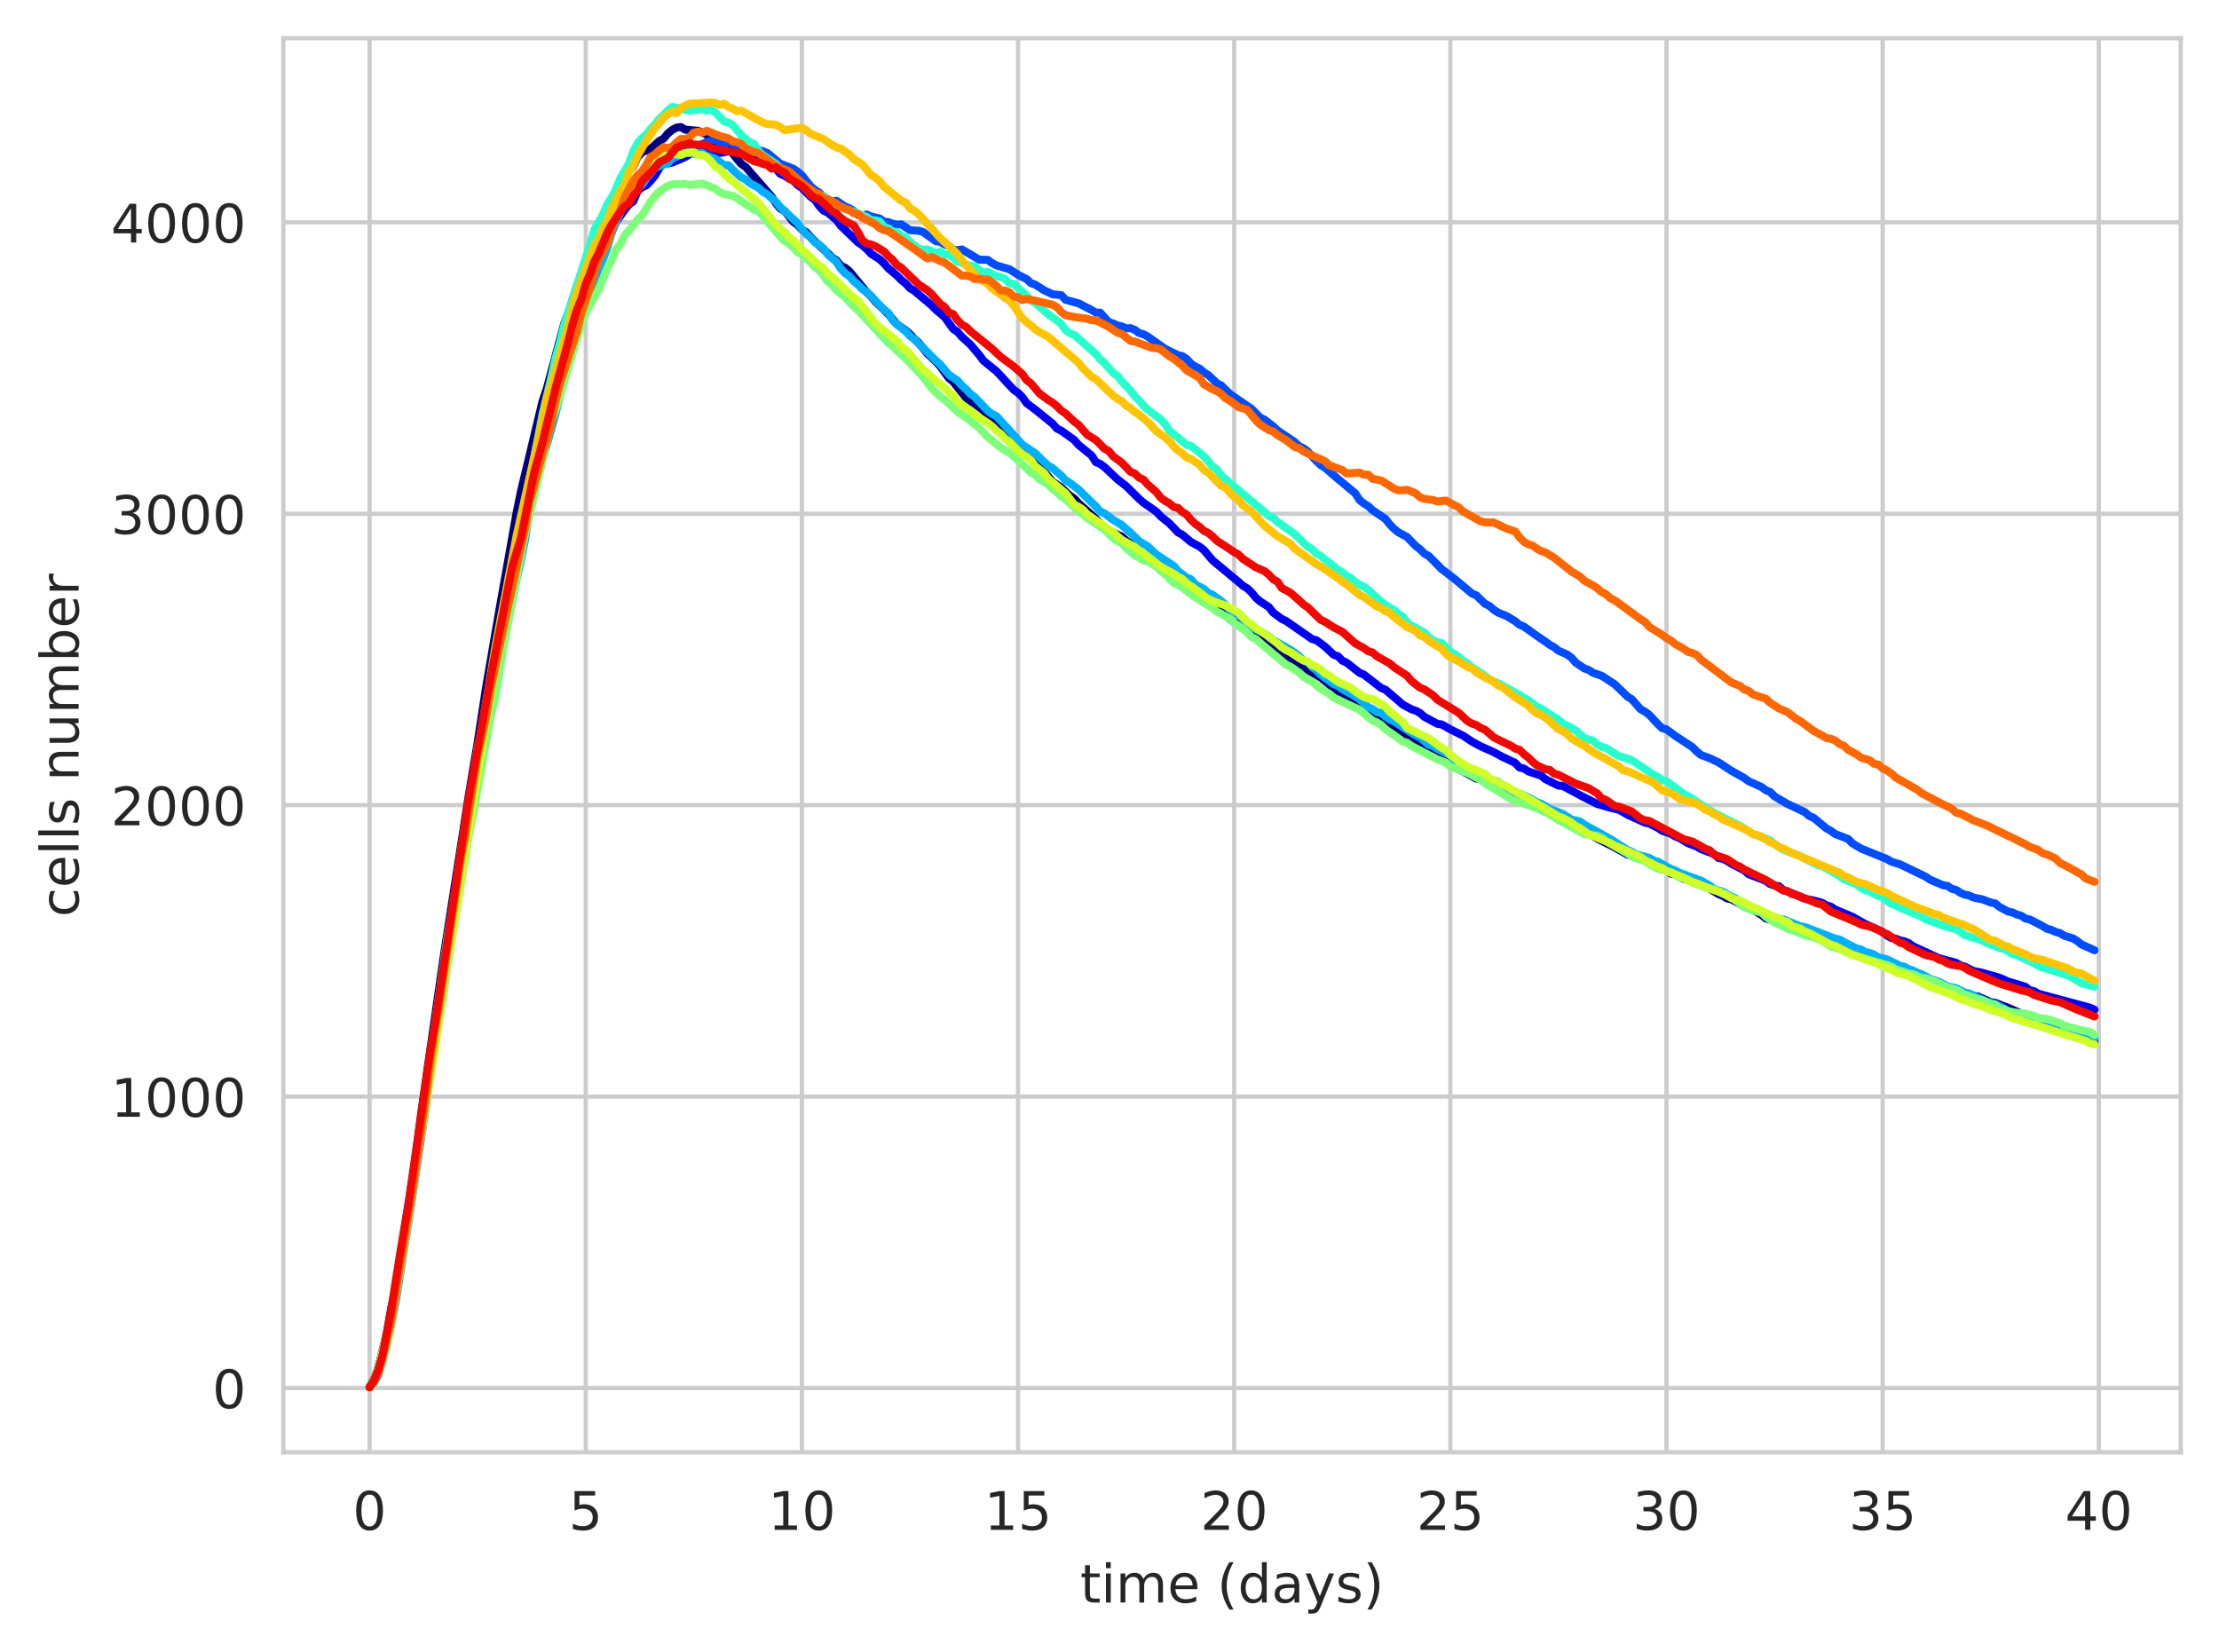 <?xml version="1.0" encoding="utf-8" standalone="no"?>
<!DOCTYPE svg PUBLIC "-//W3C//DTD SVG 1.1//EN"
  "http://www.w3.org/Graphics/SVG/1.1/DTD/svg11.dtd">
<!-- Created with matplotlib (https://matplotlib.org/) -->
<svg height="310.868pt" version="1.1" viewBox="0 0 417.648 310.868" width="417.648pt" xmlns="http://www.w3.org/2000/svg" xmlns:xlink="http://www.w3.org/1999/xlink">
 <defs>
  <style type="text/css">
*{stroke-linecap:butt;stroke-linejoin:round;white-space:pre;}
  </style>
 </defs>
 <g id="figure_1">
  <g id="patch_1">
   <path d="M 0 310.868 
L 417.648 310.868 
L 417.648 0 
L 0 0 
z
" style="fill:#ffffff;"/>
  </g>
  <g id="axes_1">
   <g id="patch_2">
    <path d="M 53.328 273.312 
L 410.448 273.312 
L 410.448 7.2 
L 53.328 7.2 
z
" style="fill:#ffffff;"/>
   </g>
   <g id="matplotlib.axis_1">
    <g id="xtick_1">
     <g id="line2d_1">
      <path clip-path="url(#p6e62eb4fbf)" d="M 69.561 273.312 
L 69.561 7.2 
" style="fill:none;stroke:#cccccc;stroke-linecap:round;stroke-width:0.8;"/>
     </g>
     <g id="text_1">
      <!-- 0 -->
      <defs>
       <path d="M 31.781 66.406 
Q 24.172 66.406 20.328 58.906 
Q 16.5 51.422 16.5 36.375 
Q 16.5 21.391 20.328 13.891 
Q 24.172 6.391 31.781 6.391 
Q 39.453 6.391 43.281 13.891 
Q 47.125 21.391 47.125 36.375 
Q 47.125 51.422 43.281 58.906 
Q 39.453 66.406 31.781 66.406 
z
M 31.781 74.219 
Q 44.047 74.219 50.516 64.516 
Q 56.984 54.828 56.984 36.375 
Q 56.984 17.969 50.516 8.266 
Q 44.047 -1.422 31.781 -1.422 
Q 19.531 -1.422 13.062 8.266 
Q 6.594 17.969 6.594 36.375 
Q 6.594 54.828 13.062 64.516 
Q 19.531 74.219 31.781 74.219 
z
" id="DejaVuSans-48"/>
      </defs>
      <g style="fill:#262626;" transform="translate(66.38 287.91)scale(0.1 -0.1)">
       <use xlink:href="#DejaVuSans-48"/>
      </g>
     </g>
    </g>
    <g id="xtick_2">
     <g id="line2d_2">
      <path clip-path="url(#p6e62eb4fbf)" d="M 110.244 273.312 
L 110.244 7.2 
" style="fill:none;stroke:#cccccc;stroke-linecap:round;stroke-width:0.8;"/>
     </g>
     <g id="text_2">
      <!-- 5 -->
      <defs>
       <path d="M 10.797 72.906 
L 49.516 72.906 
L 49.516 64.594 
L 19.828 64.594 
L 19.828 46.734 
Q 21.969 47.469 24.109 47.828 
Q 26.266 48.188 28.422 48.188 
Q 40.625 48.188 47.75 41.5 
Q 54.891 34.812 54.891 23.391 
Q 54.891 11.625 47.562 5.094 
Q 40.234 -1.422 26.906 -1.422 
Q 22.312 -1.422 17.547 -0.641 
Q 12.797 0.141 7.719 1.703 
L 7.719 11.625 
Q 12.109 9.234 16.797 8.062 
Q 21.484 6.891 26.703 6.891 
Q 35.156 6.891 40.078 11.328 
Q 45.016 15.766 45.016 23.391 
Q 45.016 31 40.078 35.438 
Q 35.156 39.891 26.703 39.891 
Q 22.75 39.891 18.812 39.016 
Q 14.891 38.141 10.797 36.281 
z
" id="DejaVuSans-53"/>
      </defs>
      <g style="fill:#262626;" transform="translate(107.063 287.91)scale(0.1 -0.1)">
       <use xlink:href="#DejaVuSans-53"/>
      </g>
     </g>
    </g>
    <g id="xtick_3">
     <g id="line2d_3">
      <path clip-path="url(#p6e62eb4fbf)" d="M 150.928 273.312 
L 150.928 7.2 
" style="fill:none;stroke:#cccccc;stroke-linecap:round;stroke-width:0.8;"/>
     </g>
     <g id="text_3">
      <!-- 10 -->
      <defs>
       <path d="M 12.406 8.297 
L 28.516 8.297 
L 28.516 63.922 
L 10.984 60.406 
L 10.984 69.391 
L 28.422 72.906 
L 38.281 72.906 
L 38.281 8.297 
L 54.391 8.297 
L 54.391 0 
L 12.406 0 
z
" id="DejaVuSans-49"/>
      </defs>
      <g style="fill:#262626;" transform="translate(144.565 287.91)scale(0.1 -0.1)">
       <use xlink:href="#DejaVuSans-49"/>
       <use x="63.623" xlink:href="#DejaVuSans-48"/>
      </g>
     </g>
    </g>
    <g id="xtick_4">
     <g id="line2d_4">
      <path clip-path="url(#p6e62eb4fbf)" d="M 191.611 273.312 
L 191.611 7.2 
" style="fill:none;stroke:#cccccc;stroke-linecap:round;stroke-width:0.8;"/>
     </g>
     <g id="text_4">
      <!-- 15 -->
      <g style="fill:#262626;" transform="translate(185.249 287.91)scale(0.1 -0.1)">
       <use xlink:href="#DejaVuSans-49"/>
       <use x="63.623" xlink:href="#DejaVuSans-53"/>
      </g>
     </g>
    </g>
    <g id="xtick_5">
     <g id="line2d_5">
      <path clip-path="url(#p6e62eb4fbf)" d="M 232.295 273.312 
L 232.295 7.2 
" style="fill:none;stroke:#cccccc;stroke-linecap:round;stroke-width:0.8;"/>
     </g>
     <g id="text_5">
      <!-- 20 -->
      <defs>
       <path d="M 19.188 8.297 
L 53.609 8.297 
L 53.609 0 
L 7.328 0 
L 7.328 8.297 
Q 12.938 14.109 22.625 23.891 
Q 32.328 33.688 34.812 36.531 
Q 39.547 41.844 41.422 45.531 
Q 43.312 49.219 43.312 52.781 
Q 43.312 58.594 39.234 62.25 
Q 35.156 65.922 28.609 65.922 
Q 23.969 65.922 18.812 64.312 
Q 13.672 62.703 7.812 59.422 
L 7.812 69.391 
Q 13.766 71.781 18.938 73 
Q 24.125 74.219 28.422 74.219 
Q 39.75 74.219 46.484 68.547 
Q 53.219 62.891 53.219 53.422 
Q 53.219 48.922 51.531 44.891 
Q 49.859 40.875 45.406 35.406 
Q 44.188 33.984 37.641 27.219 
Q 31.109 20.453 19.188 8.297 
z
" id="DejaVuSans-50"/>
      </defs>
      <g style="fill:#262626;" transform="translate(225.932 287.91)scale(0.1 -0.1)">
       <use xlink:href="#DejaVuSans-50"/>
       <use x="63.623" xlink:href="#DejaVuSans-48"/>
      </g>
     </g>
    </g>
    <g id="xtick_6">
     <g id="line2d_6">
      <path clip-path="url(#p6e62eb4fbf)" d="M 272.978 273.312 
L 272.978 7.2 
" style="fill:none;stroke:#cccccc;stroke-linecap:round;stroke-width:0.8;"/>
     </g>
     <g id="text_6">
      <!-- 25 -->
      <g style="fill:#262626;" transform="translate(266.616 287.91)scale(0.1 -0.1)">
       <use xlink:href="#DejaVuSans-50"/>
       <use x="63.623" xlink:href="#DejaVuSans-53"/>
      </g>
     </g>
    </g>
    <g id="xtick_7">
     <g id="line2d_7">
      <path clip-path="url(#p6e62eb4fbf)" d="M 313.662 273.312 
L 313.662 7.2 
" style="fill:none;stroke:#cccccc;stroke-linecap:round;stroke-width:0.8;"/>
     </g>
     <g id="text_7">
      <!-- 30 -->
      <defs>
       <path d="M 40.578 39.312 
Q 47.656 37.797 51.625 33 
Q 55.609 28.219 55.609 21.188 
Q 55.609 10.406 48.188 4.484 
Q 40.766 -1.422 27.094 -1.422 
Q 22.516 -1.422 17.656 -0.516 
Q 12.797 0.391 7.625 2.203 
L 7.625 11.719 
Q 11.719 9.328 16.594 8.109 
Q 21.484 6.891 26.812 6.891 
Q 36.078 6.891 40.938 10.547 
Q 45.797 14.203 45.797 21.188 
Q 45.797 27.641 41.281 31.266 
Q 36.766 34.906 28.719 34.906 
L 20.219 34.906 
L 20.219 43.016 
L 29.109 43.016 
Q 36.375 43.016 40.234 45.922 
Q 44.094 48.828 44.094 54.297 
Q 44.094 59.906 40.109 62.906 
Q 36.141 65.922 28.719 65.922 
Q 24.656 65.922 20.016 65.031 
Q 15.375 64.156 9.812 62.312 
L 9.812 71.094 
Q 15.438 72.656 20.344 73.438 
Q 25.25 74.219 29.594 74.219 
Q 40.828 74.219 47.359 69.109 
Q 53.906 64.016 53.906 55.328 
Q 53.906 49.266 50.438 45.094 
Q 46.969 40.922 40.578 39.312 
z
" id="DejaVuSans-51"/>
      </defs>
      <g style="fill:#262626;" transform="translate(307.3 287.91)scale(0.1 -0.1)">
       <use xlink:href="#DejaVuSans-51"/>
       <use x="63.623" xlink:href="#DejaVuSans-48"/>
      </g>
     </g>
    </g>
    <g id="xtick_8">
     <g id="line2d_8">
      <path clip-path="url(#p6e62eb4fbf)" d="M 354.346 273.312 
L 354.346 7.2 
" style="fill:none;stroke:#cccccc;stroke-linecap:round;stroke-width:0.8;"/>
     </g>
     <g id="text_8">
      <!-- 35 -->
      <g style="fill:#262626;" transform="translate(347.983 287.91)scale(0.1 -0.1)">
       <use xlink:href="#DejaVuSans-51"/>
       <use x="63.623" xlink:href="#DejaVuSans-53"/>
      </g>
     </g>
    </g>
    <g id="xtick_9">
     <g id="line2d_9">
      <path clip-path="url(#p6e62eb4fbf)" d="M 395.029 273.312 
L 395.029 7.2 
" style="fill:none;stroke:#cccccc;stroke-linecap:round;stroke-width:0.8;"/>
     </g>
     <g id="text_9">
      <!-- 40 -->
      <defs>
       <path d="M 37.797 64.312 
L 12.891 25.391 
L 37.797 25.391 
z
M 35.203 72.906 
L 47.609 72.906 
L 47.609 25.391 
L 58.016 25.391 
L 58.016 17.188 
L 47.609 17.188 
L 47.609 0 
L 37.797 0 
L 37.797 17.188 
L 4.891 17.188 
L 4.891 26.703 
z
" id="DejaVuSans-52"/>
      </defs>
      <g style="fill:#262626;" transform="translate(388.667 287.91)scale(0.1 -0.1)">
       <use xlink:href="#DejaVuSans-52"/>
       <use x="63.623" xlink:href="#DejaVuSans-48"/>
      </g>
     </g>
    </g>
    <g id="text_10">
     <!-- time (days) -->
     <defs>
      <path d="M 18.312 70.219 
L 18.312 54.688 
L 36.812 54.688 
L 36.812 47.703 
L 18.312 47.703 
L 18.312 18.016 
Q 18.312 11.328 20.141 9.422 
Q 21.969 7.516 27.594 7.516 
L 36.812 7.516 
L 36.812 0 
L 27.594 0 
Q 17.188 0 13.234 3.875 
Q 9.281 7.766 9.281 18.016 
L 9.281 47.703 
L 2.688 47.703 
L 2.688 54.688 
L 9.281 54.688 
L 9.281 70.219 
z
" id="DejaVuSans-116"/>
      <path d="M 9.422 54.688 
L 18.406 54.688 
L 18.406 0 
L 9.422 0 
z
M 9.422 75.984 
L 18.406 75.984 
L 18.406 64.594 
L 9.422 64.594 
z
" id="DejaVuSans-105"/>
      <path d="M 52 44.188 
Q 55.375 50.25 60.062 53.125 
Q 64.75 56 71.094 56 
Q 79.641 56 84.281 50.016 
Q 88.922 44.047 88.922 33.016 
L 88.922 0 
L 79.891 0 
L 79.891 32.719 
Q 79.891 40.578 77.094 44.375 
Q 74.312 48.188 68.609 48.188 
Q 61.625 48.188 57.562 43.547 
Q 53.516 38.922 53.516 30.906 
L 53.516 0 
L 44.484 0 
L 44.484 32.719 
Q 44.484 40.625 41.703 44.406 
Q 38.922 48.188 33.109 48.188 
Q 26.219 48.188 22.156 43.531 
Q 18.109 38.875 18.109 30.906 
L 18.109 0 
L 9.078 0 
L 9.078 54.688 
L 18.109 54.688 
L 18.109 46.188 
Q 21.188 51.219 25.484 53.609 
Q 29.781 56 35.688 56 
Q 41.656 56 45.828 52.969 
Q 50 49.953 52 44.188 
z
" id="DejaVuSans-109"/>
      <path d="M 56.203 29.594 
L 56.203 25.203 
L 14.891 25.203 
Q 15.484 15.922 20.484 11.062 
Q 25.484 6.203 34.422 6.203 
Q 39.594 6.203 44.453 7.469 
Q 49.312 8.734 54.109 11.281 
L 54.109 2.781 
Q 49.266 0.734 44.188 -0.344 
Q 39.109 -1.422 33.891 -1.422 
Q 20.797 -1.422 13.156 6.188 
Q 5.516 13.812 5.516 26.812 
Q 5.516 40.234 12.766 48.109 
Q 20.016 56 32.328 56 
Q 43.359 56 49.781 48.891 
Q 56.203 41.797 56.203 29.594 
z
M 47.219 32.234 
Q 47.125 39.594 43.094 43.984 
Q 39.062 48.391 32.422 48.391 
Q 24.906 48.391 20.391 44.141 
Q 15.875 39.891 15.188 32.172 
z
" id="DejaVuSans-101"/>
      <path id="DejaVuSans-32"/>
      <path d="M 31 75.875 
Q 24.469 64.656 21.281 53.656 
Q 18.109 42.672 18.109 31.391 
Q 18.109 20.125 21.312 9.062 
Q 24.516 -2 31 -13.188 
L 23.188 -13.188 
Q 15.875 -1.703 12.234 9.375 
Q 8.594 20.453 8.594 31.391 
Q 8.594 42.281 12.203 53.312 
Q 15.828 64.359 23.188 75.875 
z
" id="DejaVuSans-40"/>
      <path d="M 45.406 46.391 
L 45.406 75.984 
L 54.391 75.984 
L 54.391 0 
L 45.406 0 
L 45.406 8.203 
Q 42.578 3.328 38.25 0.953 
Q 33.938 -1.422 27.875 -1.422 
Q 17.969 -1.422 11.734 6.484 
Q 5.516 14.406 5.516 27.297 
Q 5.516 40.188 11.734 48.094 
Q 17.969 56 27.875 56 
Q 33.938 56 38.25 53.625 
Q 42.578 51.266 45.406 46.391 
z
M 14.797 27.297 
Q 14.797 17.391 18.875 11.75 
Q 22.953 6.109 30.078 6.109 
Q 37.203 6.109 41.297 11.75 
Q 45.406 17.391 45.406 27.297 
Q 45.406 37.203 41.297 42.844 
Q 37.203 48.484 30.078 48.484 
Q 22.953 48.484 18.875 42.844 
Q 14.797 37.203 14.797 27.297 
z
" id="DejaVuSans-100"/>
      <path d="M 34.281 27.484 
Q 23.391 27.484 19.188 25 
Q 14.984 22.516 14.984 16.5 
Q 14.984 11.719 18.141 8.906 
Q 21.297 6.109 26.703 6.109 
Q 34.188 6.109 38.703 11.406 
Q 43.219 16.703 43.219 25.484 
L 43.219 27.484 
z
M 52.203 31.203 
L 52.203 0 
L 43.219 0 
L 43.219 8.297 
Q 40.141 3.328 35.547 0.953 
Q 30.953 -1.422 24.312 -1.422 
Q 15.922 -1.422 10.953 3.297 
Q 6 8.016 6 15.922 
Q 6 25.141 12.172 29.828 
Q 18.359 34.516 30.609 34.516 
L 43.219 34.516 
L 43.219 35.406 
Q 43.219 41.609 39.141 45 
Q 35.062 48.391 27.688 48.391 
Q 23 48.391 18.547 47.266 
Q 14.109 46.141 10.016 43.891 
L 10.016 52.203 
Q 14.938 54.109 19.578 55.047 
Q 24.219 56 28.609 56 
Q 40.484 56 46.344 49.844 
Q 52.203 43.703 52.203 31.203 
z
" id="DejaVuSans-97"/>
      <path d="M 32.172 -5.078 
Q 28.375 -14.844 24.75 -17.812 
Q 21.141 -20.797 15.094 -20.797 
L 7.906 -20.797 
L 7.906 -13.281 
L 13.188 -13.281 
Q 16.891 -13.281 18.938 -11.516 
Q 21 -9.766 23.484 -3.219 
L 25.094 0.875 
L 2.984 54.688 
L 12.5 54.688 
L 29.594 11.922 
L 46.688 54.688 
L 56.203 54.688 
z
" id="DejaVuSans-121"/>
      <path d="M 44.281 53.078 
L 44.281 44.578 
Q 40.484 46.531 36.375 47.5 
Q 32.281 48.484 27.875 48.484 
Q 21.188 48.484 17.844 46.438 
Q 14.5 44.391 14.5 40.281 
Q 14.5 37.156 16.891 35.375 
Q 19.281 33.594 26.516 31.984 
L 29.594 31.297 
Q 39.156 29.25 43.188 25.516 
Q 47.219 21.781 47.219 15.094 
Q 47.219 7.469 41.188 3.016 
Q 35.156 -1.422 24.609 -1.422 
Q 20.219 -1.422 15.453 -0.562 
Q 10.688 0.297 5.422 2 
L 5.422 11.281 
Q 10.406 8.688 15.234 7.391 
Q 20.062 6.109 24.812 6.109 
Q 31.156 6.109 34.562 8.281 
Q 37.984 10.453 37.984 14.406 
Q 37.984 18.062 35.516 20.016 
Q 33.062 21.969 24.703 23.781 
L 21.578 24.516 
Q 13.234 26.266 9.516 29.906 
Q 5.812 33.547 5.812 39.891 
Q 5.812 47.609 11.281 51.797 
Q 16.75 56 26.812 56 
Q 31.781 56 36.172 55.266 
Q 40.578 54.547 44.281 53.078 
z
" id="DejaVuSans-115"/>
      <path d="M 8.016 75.875 
L 15.828 75.875 
Q 23.141 64.359 26.781 53.312 
Q 30.422 42.281 30.422 31.391 
Q 30.422 20.453 26.781 9.375 
Q 23.141 -1.703 15.828 -13.188 
L 8.016 -13.188 
Q 14.5 -2 17.703 9.062 
Q 20.906 20.125 20.906 31.391 
Q 20.906 42.672 17.703 53.656 
Q 14.5 64.656 8.016 75.875 
z
" id="DejaVuSans-41"/>
     </defs>
     <g style="fill:#262626;" transform="translate(203.299 301.589)scale(0.1 -0.1)">
      <use xlink:href="#DejaVuSans-116"/>
      <use x="39.209" xlink:href="#DejaVuSans-105"/>
      <use x="66.992" xlink:href="#DejaVuSans-109"/>
      <use x="164.404" xlink:href="#DejaVuSans-101"/>
      <use x="225.928" xlink:href="#DejaVuSans-32"/>
      <use x="257.715" xlink:href="#DejaVuSans-40"/>
      <use x="296.729" xlink:href="#DejaVuSans-100"/>
      <use x="360.205" xlink:href="#DejaVuSans-97"/>
      <use x="421.484" xlink:href="#DejaVuSans-121"/>
      <use x="480.664" xlink:href="#DejaVuSans-115"/>
      <use x="532.764" xlink:href="#DejaVuSans-41"/>
     </g>
    </g>
   </g>
   <g id="matplotlib.axis_2">
    <g id="ytick_1">
     <g id="line2d_10">
      <path clip-path="url(#p6e62eb4fbf)" d="M 53.328 261.216 
L 410.448 261.216 
" style="fill:none;stroke:#cccccc;stroke-linecap:round;stroke-width:0.8;"/>
     </g>
     <g id="text_11">
      <!-- 0 -->
      <g style="fill:#262626;" transform="translate(39.966 265.015)scale(0.1 -0.1)">
       <use xlink:href="#DejaVuSans-48"/>
      </g>
     </g>
    </g>
    <g id="ytick_2">
     <g id="line2d_11">
      <path clip-path="url(#p6e62eb4fbf)" d="M 53.328 206.371 
L 410.448 206.371 
" style="fill:none;stroke:#cccccc;stroke-linecap:round;stroke-width:0.8;"/>
     </g>
     <g id="text_12">
      <!-- 1000 -->
      <g style="fill:#262626;" transform="translate(20.878 210.171)scale(0.1 -0.1)">
       <use xlink:href="#DejaVuSans-49"/>
       <use x="63.623" xlink:href="#DejaVuSans-48"/>
       <use x="127.246" xlink:href="#DejaVuSans-48"/>
       <use x="190.869" xlink:href="#DejaVuSans-48"/>
      </g>
     </g>
    </g>
    <g id="ytick_3">
     <g id="line2d_12">
      <path clip-path="url(#p6e62eb4fbf)" d="M 53.328 151.527 
L 410.448 151.527 
" style="fill:none;stroke:#cccccc;stroke-linecap:round;stroke-width:0.8;"/>
     </g>
     <g id="text_13">
      <!-- 2000 -->
      <g style="fill:#262626;" transform="translate(20.878 155.326)scale(0.1 -0.1)">
       <use xlink:href="#DejaVuSans-50"/>
       <use x="63.623" xlink:href="#DejaVuSans-48"/>
       <use x="127.246" xlink:href="#DejaVuSans-48"/>
       <use x="190.869" xlink:href="#DejaVuSans-48"/>
      </g>
     </g>
    </g>
    <g id="ytick_4">
     <g id="line2d_13">
      <path clip-path="url(#p6e62eb4fbf)" d="M 53.328 96.682 
L 410.448 96.682 
" style="fill:none;stroke:#cccccc;stroke-linecap:round;stroke-width:0.8;"/>
     </g>
     <g id="text_14">
      <!-- 3000 -->
      <g style="fill:#262626;" transform="translate(20.878 100.481)scale(0.1 -0.1)">
       <use xlink:href="#DejaVuSans-51"/>
       <use x="63.623" xlink:href="#DejaVuSans-48"/>
       <use x="127.246" xlink:href="#DejaVuSans-48"/>
       <use x="190.869" xlink:href="#DejaVuSans-48"/>
      </g>
     </g>
    </g>
    <g id="ytick_5">
     <g id="line2d_14">
      <path clip-path="url(#p6e62eb4fbf)" d="M 53.328 41.837 
L 410.448 41.837 
" style="fill:none;stroke:#cccccc;stroke-linecap:round;stroke-width:0.8;"/>
     </g>
     <g id="text_15">
      <!-- 4000 -->
      <g style="fill:#262626;" transform="translate(20.878 45.636)scale(0.1 -0.1)">
       <use xlink:href="#DejaVuSans-52"/>
       <use x="63.623" xlink:href="#DejaVuSans-48"/>
       <use x="127.246" xlink:href="#DejaVuSans-48"/>
       <use x="190.869" xlink:href="#DejaVuSans-48"/>
      </g>
     </g>
    </g>
    <g id="text_16">
     <!-- cells number -->
     <defs>
      <path d="M 48.781 52.594 
L 48.781 44.188 
Q 44.969 46.297 41.141 47.344 
Q 37.312 48.391 33.406 48.391 
Q 24.656 48.391 19.812 42.844 
Q 14.984 37.312 14.984 27.297 
Q 14.984 17.281 19.812 11.734 
Q 24.656 6.203 33.406 6.203 
Q 37.312 6.203 41.141 7.25 
Q 44.969 8.297 48.781 10.406 
L 48.781 2.094 
Q 45.016 0.344 40.984 -0.531 
Q 36.969 -1.422 32.422 -1.422 
Q 20.062 -1.422 12.781 6.344 
Q 5.516 14.109 5.516 27.297 
Q 5.516 40.672 12.859 48.328 
Q 20.219 56 33.016 56 
Q 37.156 56 41.109 55.141 
Q 45.062 54.297 48.781 52.594 
z
" id="DejaVuSans-99"/>
      <path d="M 9.422 75.984 
L 18.406 75.984 
L 18.406 0 
L 9.422 0 
z
" id="DejaVuSans-108"/>
      <path d="M 54.891 33.016 
L 54.891 0 
L 45.906 0 
L 45.906 32.719 
Q 45.906 40.484 42.875 44.328 
Q 39.844 48.188 33.797 48.188 
Q 26.516 48.188 22.312 43.547 
Q 18.109 38.922 18.109 30.906 
L 18.109 0 
L 9.078 0 
L 9.078 54.688 
L 18.109 54.688 
L 18.109 46.188 
Q 21.344 51.125 25.703 53.562 
Q 30.078 56 35.797 56 
Q 45.219 56 50.047 50.172 
Q 54.891 44.344 54.891 33.016 
z
" id="DejaVuSans-110"/>
      <path d="M 8.5 21.578 
L 8.5 54.688 
L 17.484 54.688 
L 17.484 21.922 
Q 17.484 14.156 20.5 10.266 
Q 23.531 6.391 29.594 6.391 
Q 36.859 6.391 41.078 11.031 
Q 45.312 15.672 45.312 23.688 
L 45.312 54.688 
L 54.297 54.688 
L 54.297 0 
L 45.312 0 
L 45.312 8.406 
Q 42.047 3.422 37.719 1 
Q 33.406 -1.422 27.688 -1.422 
Q 18.266 -1.422 13.375 4.438 
Q 8.5 10.297 8.5 21.578 
z
M 31.109 56 
z
" id="DejaVuSans-117"/>
      <path d="M 48.688 27.297 
Q 48.688 37.203 44.609 42.844 
Q 40.531 48.484 33.406 48.484 
Q 26.266 48.484 22.188 42.844 
Q 18.109 37.203 18.109 27.297 
Q 18.109 17.391 22.188 11.75 
Q 26.266 6.109 33.406 6.109 
Q 40.531 6.109 44.609 11.75 
Q 48.688 17.391 48.688 27.297 
z
M 18.109 46.391 
Q 20.953 51.266 25.266 53.625 
Q 29.594 56 35.594 56 
Q 45.562 56 51.781 48.094 
Q 58.016 40.188 58.016 27.297 
Q 58.016 14.406 51.781 6.484 
Q 45.562 -1.422 35.594 -1.422 
Q 29.594 -1.422 25.266 0.953 
Q 20.953 3.328 18.109 8.203 
L 18.109 0 
L 9.078 0 
L 9.078 75.984 
L 18.109 75.984 
z
" id="DejaVuSans-98"/>
      <path d="M 41.109 46.297 
Q 39.594 47.172 37.812 47.578 
Q 36.031 48 33.891 48 
Q 26.266 48 22.188 43.047 
Q 18.109 38.094 18.109 28.812 
L 18.109 0 
L 9.078 0 
L 9.078 54.688 
L 18.109 54.688 
L 18.109 46.188 
Q 20.953 51.172 25.484 53.578 
Q 30.031 56 36.531 56 
Q 37.453 56 38.578 55.875 
Q 39.703 55.766 41.062 55.516 
z
" id="DejaVuSans-114"/>
     </defs>
     <g style="fill:#262626;" transform="translate(14.798 172.568)rotate(-90)scale(0.1 -0.1)">
      <use xlink:href="#DejaVuSans-99"/>
      <use x="54.98" xlink:href="#DejaVuSans-101"/>
      <use x="116.504" xlink:href="#DejaVuSans-108"/>
      <use x="144.287" xlink:href="#DejaVuSans-108"/>
      <use x="172.07" xlink:href="#DejaVuSans-115"/>
      <use x="224.17" xlink:href="#DejaVuSans-32"/>
      <use x="255.957" xlink:href="#DejaVuSans-110"/>
      <use x="319.336" xlink:href="#DejaVuSans-117"/>
      <use x="382.715" xlink:href="#DejaVuSans-109"/>
      <use x="480.127" xlink:href="#DejaVuSans-98"/>
      <use x="543.604" xlink:href="#DejaVuSans-101"/>
      <use x="605.127" xlink:href="#DejaVuSans-114"/>
     </g>
    </g>
   </g>
   <g id="line2d_15">
    <path clip-path="url(#p6e62eb4fbf)" d="M 69.561 261.051 
L 70.375 259.516 
L 71.188 257.487 
L 72.816 250.85 
L 73.629 246.189 
L 74.443 242.678 
L 76.884 227.596 
L 77.698 221.838 
L 79.325 209.223 
L 83.393 180.759 
L 88.275 149.388 
L 89.903 139.68 
L 91.53 129.095 
L 93.971 114.89 
L 97.226 96.517 
L 98.039 92.514 
L 102.108 75.512 
L 102.921 73.099 
L 106.176 60.978 
L 106.99 58.784 
L 108.617 53.738 
L 109.431 51.6 
L 110.244 48.693 
L 111.058 46.828 
L 111.872 45.347 
L 112.685 43.263 
L 114.313 39.972 
L 116.754 35.914 
L 117.567 33.61 
L 118.381 32.13 
L 119.195 31.307 
L 120.008 29.552 
L 120.822 28.674 
L 122.449 28.016 
L 124.077 26.536 
L 124.89 26.097 
L 125.704 25.11 
L 126.518 24.451 
L 127.331 24.013 
L 128.145 23.903 
L 128.959 24.397 
L 131.4 24.616 
L 133.027 25.329 
L 133.841 26.59 
L 135.468 28.071 
L 136.282 27.687 
L 137.096 27.852 
L 138.723 29.936 
L 139.537 30.868 
L 140.35 31.417 
L 145.232 37.011 
L 146.046 38.272 
L 146.86 39.259 
L 147.673 39.698 
L 149.301 41.727 
L 150.114 42.331 
L 150.928 43.208 
L 151.742 43.702 
L 153.369 45.457 
L 155.81 47.651 
L 156.624 48.473 
L 157.437 49.022 
L 158.251 50.009 
L 159.065 50.393 
L 159.878 51.051 
L 162.319 54.013 
L 163.133 55 
L 163.947 55.768 
L 164.76 56.755 
L 167.201 59.113 
L 168.829 61.033 
L 170.456 62.185 
L 171.27 62.898 
L 172.083 63.775 
L 172.897 64.488 
L 174.524 66.517 
L 176.152 68.053 
L 176.965 68.93 
L 178.593 71.179 
L 179.406 71.837 
L 181.847 74.909 
L 184.288 76.609 
L 185.102 77.267 
L 186.729 79.132 
L 188.357 81.38 
L 190.798 83.958 
L 191.611 84.287 
L 192.425 84.781 
L 193.239 85.494 
L 194.052 86.536 
L 196.493 88.729 
L 198.121 90.649 
L 199.748 91.746 
L 201.375 93.282 
L 202.189 93.83 
L 203.003 94.707 
L 206.258 97.614 
L 207.071 98.547 
L 208.699 99.808 
L 210.326 100.631 
L 211.14 100.96 
L 211.953 101.728 
L 213.581 102.824 
L 214.394 103.702 
L 216.022 105.018 
L 216.835 105.622 
L 217.649 106.389 
L 220.09 107.815 
L 220.904 108.638 
L 223.345 110.503 
L 224.158 110.832 
L 225.786 112.313 
L 226.599 112.642 
L 227.413 113.3 
L 228.227 113.793 
L 229.854 115.11 
L 230.668 115.548 
L 231.481 116.481 
L 232.295 117.084 
L 233.109 117.413 
L 233.922 118.126 
L 235.55 119.113 
L 236.363 119.772 
L 237.991 120.649 
L 238.804 121.417 
L 240.432 122.569 
L 241.245 123.336 
L 242.059 123.94 
L 242.873 124.159 
L 243.686 124.708 
L 244.5 124.982 
L 245.314 125.64 
L 248.568 127.505 
L 250.196 128.821 
L 251.009 129.753 
L 253.45 131.344 
L 255.078 132.002 
L 256.705 133.208 
L 257.519 133.976 
L 259.146 135.128 
L 259.96 135.238 
L 260.773 135.841 
L 261.587 136.115 
L 264.842 138.912 
L 265.655 139.296 
L 267.283 140.503 
L 268.096 141.216 
L 270.537 142.313 
L 271.351 142.971 
L 272.978 143.739 
L 273.792 144.506 
L 274.606 144.781 
L 277.861 146.536 
L 278.674 146.591 
L 280.302 147.358 
L 281.929 147.907 
L 284.37 149.497 
L 288.438 151.746 
L 289.252 151.965 
L 290.879 152.788 
L 291.693 152.953 
L 293.32 153.666 
L 294.948 154.762 
L 295.761 155.311 
L 297.389 155.804 
L 298.202 156.517 
L 299.016 156.847 
L 300.643 157.834 
L 303.898 159.479 
L 306.339 160.85 
L 307.153 161.015 
L 308.78 161.673 
L 309.594 161.947 
L 310.407 162.496 
L 313.662 163.702 
L 314.476 164.415 
L 315.289 164.58 
L 316.917 165.402 
L 317.73 165.512 
L 318.544 165.786 
L 319.358 165.896 
L 320.171 166.225 
L 322.612 167.761 
L 323.426 168.254 
L 324.24 168.583 
L 325.053 169.077 
L 325.867 169.241 
L 327.494 170.119 
L 328.308 170.667 
L 329.935 171.216 
L 331.563 172.203 
L 332.376 172.861 
L 334.004 173.3 
L 334.817 173.519 
L 336.445 174.232 
L 337.258 174.397 
L 338.072 174.945 
L 340.513 175.987 
L 342.14 176.536 
L 345.395 177.742 
L 347.836 178.949 
L 351.091 179.936 
L 351.905 180.375 
L 355.973 181.856 
L 356.787 182.294 
L 358.414 182.843 
L 360.041 183.611 
L 364.11 184.817 
L 364.923 185.311 
L 365.737 185.53 
L 366.551 185.914 
L 367.364 185.969 
L 368.992 186.627 
L 370.619 187.23 
L 371.433 187.45 
L 372.246 187.505 
L 374.687 188.602 
L 375.501 188.711 
L 377.942 189.644 
L 381.197 191.07 
L 384.451 192.167 
L 386.079 193.099 
L 387.706 193.702 
L 388.52 194.305 
L 389.333 194.58 
L 390.147 194.689 
L 390.961 195.018 
L 391.774 195.183 
L 393.402 195.896 
L 394.215 196.17 
L 394.215 196.17 
" style="fill:none;stroke:#000080;stroke-linecap:round;stroke-width:1.5;"/>
   </g>
   <g id="line2d_16">
    <path clip-path="url(#p6e62eb4fbf)" d="M 69.561 260.997 
L 70.375 260.174 
L 71.188 258.693 
L 72.002 255.896 
L 73.629 248.273 
L 75.257 238.455 
L 76.884 227.98 
L 80.139 205.22 
L 83.393 184.872 
L 84.207 178.071 
L 85.834 168.583 
L 87.462 158.821 
L 92.344 131.673 
L 95.598 113.848 
L 97.226 106.115 
L 101.294 85.11 
L 103.735 76.828 
L 105.362 72.002 
L 106.176 67.943 
L 107.803 63.665 
L 108.617 60.155 
L 109.431 57.632 
L 110.244 55.877 
L 111.058 52.642 
L 112.685 48.583 
L 114.313 46.005 
L 115.126 43.537 
L 115.94 41.837 
L 117.567 39.479 
L 118.381 38.492 
L 119.195 37.888 
L 120.008 35.969 
L 120.822 35.256 
L 121.636 34.872 
L 122.449 34.049 
L 123.263 33.062 
L 124.077 31.691 
L 124.89 30.594 
L 125.704 30.759 
L 126.518 30.594 
L 128.959 29.552 
L 130.586 28.565 
L 131.4 28.839 
L 132.213 28.455 
L 133.841 28.784 
L 134.654 28.62 
L 135.468 28.784 
L 138.723 28.236 
L 139.537 28.4 
L 140.35 28.4 
L 141.164 29.058 
L 143.605 29.991 
L 144.419 30.868 
L 146.046 31.746 
L 146.86 32.733 
L 147.673 33.062 
L 148.487 33.61 
L 149.301 33.994 
L 150.114 34.817 
L 150.928 35.365 
L 152.555 37.011 
L 153.369 37.614 
L 154.183 38.766 
L 154.996 39.643 
L 155.81 40.027 
L 157.437 41.398 
L 158.251 42.495 
L 161.506 45.621 
L 162.319 46.17 
L 163.133 46.883 
L 163.947 47.76 
L 165.574 48.802 
L 166.388 49.57 
L 167.201 50.503 
L 168.829 51.874 
L 169.642 52.696 
L 170.456 53.355 
L 171.27 54.232 
L 172.083 54.726 
L 175.338 57.468 
L 176.152 58.291 
L 177.779 59.662 
L 179.406 61.91 
L 180.22 62.459 
L 181.034 63.391 
L 182.661 64.872 
L 184.288 66.792 
L 185.102 67.888 
L 187.543 69.863 
L 189.984 72.495 
L 190.798 73.373 
L 191.611 73.921 
L 192.425 74.744 
L 193.239 75.896 
L 194.866 77.102 
L 198.121 79.735 
L 198.934 80.667 
L 199.748 81.051 
L 202.189 82.806 
L 203.003 83.739 
L 204.63 85.055 
L 205.444 85.713 
L 206.258 86.974 
L 207.071 87.303 
L 207.885 87.907 
L 209.512 89.442 
L 210.326 90.21 
L 211.953 91.472 
L 214.394 93.885 
L 215.208 94.598 
L 217.649 96.298 
L 218.463 97.175 
L 220.09 98.492 
L 221.717 100.192 
L 222.531 100.631 
L 224.158 102.002 
L 225.786 102.879 
L 226.599 103.537 
L 228.227 105.457 
L 233.109 109.516 
L 233.922 110.229 
L 234.736 110.722 
L 235.55 111.49 
L 236.363 112.477 
L 237.177 113.19 
L 238.804 114.232 
L 239.618 115.274 
L 241.245 116.481 
L 242.059 116.865 
L 246.941 120.265 
L 247.755 120.484 
L 249.382 121.691 
L 251.009 123.227 
L 251.823 123.501 
L 252.637 124.324 
L 253.45 124.708 
L 255.891 126.627 
L 256.705 126.956 
L 259.96 129.479 
L 260.773 129.808 
L 263.214 131.892 
L 264.028 132.605 
L 265.655 133.483 
L 266.469 133.757 
L 267.283 134.196 
L 268.096 134.909 
L 270.537 136.225 
L 271.351 136.335 
L 272.978 137.267 
L 275.419 138.474 
L 277.047 139.57 
L 278.674 140.448 
L 281.115 141.545 
L 282.743 142.422 
L 284.37 143.19 
L 285.184 143.574 
L 285.997 144.452 
L 286.811 144.616 
L 287.625 145.165 
L 290.066 145.987 
L 290.879 146.645 
L 293.32 147.852 
L 294.134 147.907 
L 295.761 148.784 
L 297.389 149.662 
L 300.643 151.307 
L 303.084 152.02 
L 304.712 152.404 
L 306.339 153.336 
L 309.594 154.817 
L 310.407 154.982 
L 312.035 155.804 
L 312.848 156.353 
L 314.476 156.901 
L 315.289 157.395 
L 316.103 157.724 
L 317.73 158.711 
L 319.358 159.315 
L 320.171 159.808 
L 322.612 160.74 
L 323.426 161.453 
L 324.24 161.618 
L 325.053 162.002 
L 325.867 162.55 
L 328.308 163.812 
L 329.122 164.525 
L 331.563 165.457 
L 332.376 165.786 
L 333.19 166.39 
L 334.004 166.664 
L 334.817 166.773 
L 335.631 167.486 
L 337.258 168.09 
L 339.699 169.132 
L 341.327 169.461 
L 342.954 169.9 
L 343.768 170.393 
L 344.581 170.613 
L 345.395 171.161 
L 348.65 172.532 
L 351.091 173.903 
L 353.532 175 
L 354.346 175.384 
L 355.159 176.042 
L 355.973 176.536 
L 356.787 176.645 
L 357.6 176.975 
L 358.414 177.139 
L 359.228 177.468 
L 360.041 178.071 
L 364.923 180.32 
L 366.551 180.759 
L 368.178 181.198 
L 368.992 181.691 
L 369.805 181.911 
L 371.433 182.733 
L 373.06 183.062 
L 376.315 183.995 
L 377.942 184.708 
L 381.197 185.695 
L 382.01 186.353 
L 382.824 186.518 
L 383.638 187.011 
L 393.402 189.644 
L 394.215 190.028 
L 394.215 190.028 
" style="fill:none;stroke:#0000f1;stroke-linecap:round;stroke-width:1.5;"/>
   </g>
   <g id="line2d_17">
    <path clip-path="url(#p6e62eb4fbf)" d="M 69.561 260.997 
L 70.375 259.955 
L 72.816 251.838 
L 74.443 243.501 
L 76.07 231.6 
L 79.325 210.923 
L 81.766 195.183 
L 82.58 190.576 
L 83.393 184.653 
L 84.207 177.742 
L 87.462 156.079 
L 88.275 151.472 
L 89.089 147.523 
L 89.903 142.642 
L 90.716 136.773 
L 93.157 123.062 
L 93.971 119.497 
L 94.785 114.397 
L 95.598 111.435 
L 98.039 99.205 
L 98.853 94.214 
L 99.667 90.21 
L 100.48 86.865 
L 102.108 81.271 
L 102.921 77.541 
L 103.735 74.963 
L 104.549 71.289 
L 106.176 65.311 
L 106.99 63.336 
L 107.803 61.691 
L 108.617 60.32 
L 109.431 57.797 
L 110.244 54.342 
L 111.872 51.49 
L 113.499 46.993 
L 114.313 45.676 
L 115.126 43.757 
L 115.94 41.234 
L 116.754 39.698 
L 117.567 38.656 
L 119.195 35.695 
L 120.008 34.653 
L 120.822 33.062 
L 122.449 31.033 
L 123.263 30.649 
L 124.89 29.333 
L 128.145 28.126 
L 128.959 28.455 
L 129.772 28.181 
L 131.4 27.413 
L 133.027 26.755 
L 134.654 26.097 
L 135.468 26.919 
L 136.282 27.358 
L 137.096 26.59 
L 137.909 27.084 
L 140.35 27.687 
L 141.978 27.742 
L 142.791 28.291 
L 143.605 28.455 
L 144.419 28.784 
L 146.86 30.813 
L 149.301 31.746 
L 150.114 32.294 
L 150.928 33.007 
L 152.555 35.036 
L 153.369 35.749 
L 154.183 36.243 
L 154.996 37.011 
L 156.624 37.998 
L 157.437 37.779 
L 159.065 38.876 
L 159.878 39.205 
L 160.692 39.698 
L 161.506 40.466 
L 162.319 40.631 
L 163.133 40.356 
L 163.947 40.74 
L 165.574 41.124 
L 166.388 41.727 
L 167.201 41.782 
L 168.015 42.111 
L 168.829 42.276 
L 169.642 42.221 
L 171.27 43.318 
L 172.897 43.428 
L 173.711 43.647 
L 176.152 45.402 
L 176.965 45.512 
L 177.779 46.005 
L 178.593 46.28 
L 179.406 46.993 
L 180.22 47.102 
L 181.034 46.938 
L 184.288 48.857 
L 185.916 48.912 
L 186.729 49.515 
L 187.543 49.954 
L 189.984 50.667 
L 191.611 51.709 
L 193.239 52.532 
L 194.052 53.3 
L 194.866 53.574 
L 196.493 54.616 
L 198.121 55.384 
L 199.748 55.548 
L 200.562 56.426 
L 203.003 57.084 
L 205.444 58.345 
L 206.258 58.839 
L 207.071 58.839 
L 208.699 60.649 
L 209.512 60.868 
L 210.326 61.252 
L 211.14 61.417 
L 211.953 61.801 
L 212.767 61.746 
L 213.581 62.075 
L 214.394 62.678 
L 215.208 62.898 
L 216.022 63.336 
L 219.276 65.64 
L 221.717 66.846 
L 222.531 67.011 
L 223.345 67.559 
L 224.158 68.437 
L 224.972 68.985 
L 225.786 69.369 
L 226.599 70.082 
L 227.413 70.576 
L 229.04 72.111 
L 229.854 72.55 
L 231.481 74.141 
L 235.55 76.938 
L 237.177 78.583 
L 237.991 78.967 
L 239.618 80.228 
L 240.432 80.996 
L 243.686 83.19 
L 244.5 83.958 
L 245.314 84.342 
L 246.127 84.945 
L 247.755 86.755 
L 248.568 87.523 
L 249.382 88.016 
L 251.009 89.442 
L 255.078 92.843 
L 255.891 94.104 
L 256.705 94.762 
L 257.519 95.256 
L 258.332 96.024 
L 259.96 97.121 
L 260.773 97.669 
L 261.587 98.711 
L 262.401 99.534 
L 263.214 100.192 
L 264.842 101.069 
L 266.469 102.77 
L 267.283 103.373 
L 268.096 104.196 
L 268.91 104.634 
L 271.351 107.102 
L 273.792 108.967 
L 277.047 111.709 
L 277.861 112.038 
L 279.488 113.629 
L 280.302 114.013 
L 281.115 114.726 
L 281.929 115.274 
L 283.556 115.932 
L 285.184 116.92 
L 285.997 117.578 
L 286.811 117.907 
L 289.252 119.662 
L 290.879 120.759 
L 291.693 121.362 
L 292.507 121.801 
L 293.32 122.459 
L 294.948 123.172 
L 295.761 123.775 
L 296.575 124.708 
L 298.202 125.804 
L 299.016 126.079 
L 299.83 126.627 
L 301.457 127.176 
L 303.898 128.766 
L 306.339 131.124 
L 307.153 131.618 
L 308.78 133.483 
L 309.594 133.921 
L 310.407 134.525 
L 312.035 136.28 
L 312.848 137.048 
L 313.662 137.267 
L 315.289 138.474 
L 318.544 140.612 
L 319.358 141.435 
L 320.171 142.093 
L 321.799 142.697 
L 323.426 143.464 
L 325.867 145.055 
L 328.308 146.426 
L 329.122 147.029 
L 331.563 148.126 
L 332.376 148.73 
L 333.19 149.059 
L 334.004 149.881 
L 336.445 151.307 
L 339.699 152.843 
L 340.513 153.556 
L 341.327 153.885 
L 343.768 155.914 
L 344.581 156.353 
L 345.395 156.956 
L 347.836 157.889 
L 348.65 158.711 
L 350.277 159.698 
L 355.159 161.673 
L 355.973 162.166 
L 357.6 162.66 
L 362.482 165.018 
L 363.296 165.567 
L 365.737 166.609 
L 366.551 166.719 
L 367.364 167.267 
L 368.178 167.486 
L 368.992 168.035 
L 369.805 168.364 
L 370.619 168.528 
L 371.433 168.912 
L 373.06 169.241 
L 374.687 169.845 
L 375.501 170.009 
L 376.315 170.667 
L 377.942 171.545 
L 378.756 171.709 
L 379.569 172.093 
L 380.383 172.313 
L 381.197 172.861 
L 382.01 173.026 
L 384.451 174.287 
L 385.265 174.781 
L 386.079 175 
L 386.892 175.384 
L 387.706 175.603 
L 388.52 176.097 
L 390.147 176.591 
L 390.961 177.084 
L 391.774 177.742 
L 394.215 178.839 
L 394.215 178.839 
" style="fill:none;stroke:#004cff;stroke-linecap:round;stroke-width:1.5;"/>
   </g>
   <g id="line2d_18">
    <path clip-path="url(#p6e62eb4fbf)" d="M 69.561 261.051 
L 70.375 260.119 
L 71.188 258.09 
L 72.002 255.732 
L 72.816 252.551 
L 74.443 245.256 
L 76.884 229.955 
L 80.139 208.401 
L 80.952 201.6 
L 82.58 191.344 
L 83.393 184.982 
L 85.834 170.942 
L 86.648 165.677 
L 88.275 156.627 
L 89.903 146.92 
L 93.157 129.314 
L 93.971 124.543 
L 95.598 117.084 
L 97.226 109.022 
L 98.039 105.512 
L 98.853 101.453 
L 99.667 96.188 
L 100.48 93.172 
L 101.294 89.552 
L 103.735 80.832 
L 104.549 77.925 
L 105.362 74.47 
L 106.99 68.437 
L 107.803 64.762 
L 109.431 60.265 
L 110.244 58.345 
L 111.058 55.164 
L 112.685 50.557 
L 113.499 48.802 
L 114.313 46.609 
L 115.126 43.702 
L 117.567 38.217 
L 118.381 37.395 
L 119.195 36.298 
L 120.008 35.475 
L 120.822 34.817 
L 121.636 33.556 
L 122.449 32.678 
L 123.263 31.581 
L 125.704 30.704 
L 126.518 29.826 
L 128.145 29.113 
L 128.959 28.51 
L 130.586 28.949 
L 131.4 28.784 
L 132.213 28.784 
L 133.027 29.333 
L 134.654 29.881 
L 136.282 31.088 
L 137.096 31.088 
L 137.909 31.965 
L 139.537 33.391 
L 140.35 33.775 
L 141.164 34.488 
L 142.791 35.365 
L 143.605 36.133 
L 144.419 36.572 
L 146.046 37.998 
L 146.86 38.985 
L 150.114 42.002 
L 150.928 43.153 
L 151.742 44.031 
L 152.555 44.689 
L 153.369 45.621 
L 154.183 46.06 
L 154.996 46.773 
L 155.81 47.87 
L 157.437 49.296 
L 158.251 50.557 
L 159.065 51.435 
L 159.878 51.983 
L 160.692 52.916 
L 161.506 53.574 
L 162.319 54.451 
L 163.133 54.945 
L 163.947 55.713 
L 165.574 57.468 
L 166.388 58.291 
L 167.201 58.894 
L 168.015 60.265 
L 168.829 61.033 
L 170.456 62.349 
L 171.27 63.227 
L 172.083 63.83 
L 176.152 67.888 
L 176.965 68.601 
L 178.593 70.521 
L 180.22 71.618 
L 181.034 72.55 
L 181.847 73.263 
L 182.661 74.141 
L 183.475 74.744 
L 185.916 77.322 
L 186.729 77.925 
L 187.543 78.309 
L 191.611 82.806 
L 192.425 83.684 
L 194.052 84.781 
L 194.866 85.329 
L 196.493 86.92 
L 197.307 87.633 
L 198.121 88.126 
L 199.748 89.497 
L 200.562 90.43 
L 201.375 90.868 
L 203.003 92.13 
L 206.258 95.311 
L 207.071 96.243 
L 207.885 96.627 
L 209.512 97.834 
L 211.14 98.821 
L 212.767 100.247 
L 214.394 101.837 
L 216.022 102.824 
L 217.649 104.36 
L 220.904 106.499 
L 221.717 107.431 
L 223.345 108.693 
L 224.158 109.022 
L 224.972 110.009 
L 226.599 110.832 
L 227.413 111.6 
L 228.227 111.929 
L 229.854 113.135 
L 230.668 113.848 
L 231.481 114.781 
L 232.295 115.274 
L 233.109 115.603 
L 234.736 117.303 
L 235.55 117.962 
L 236.363 118.455 
L 237.177 118.784 
L 238.804 119.772 
L 239.618 120.43 
L 242.873 122.294 
L 244.5 123.446 
L 245.314 124.324 
L 246.127 124.598 
L 246.941 125.53 
L 247.755 126.133 
L 248.568 126.956 
L 250.196 128.163 
L 251.009 128.766 
L 251.823 129.095 
L 252.637 129.698 
L 255.078 131.07 
L 255.891 131.618 
L 257.519 133.099 
L 258.332 133.428 
L 259.146 134.031 
L 259.96 134.141 
L 260.773 134.854 
L 261.587 135.402 
L 262.401 135.786 
L 266.469 138.419 
L 267.283 138.803 
L 268.91 140.174 
L 269.724 140.393 
L 270.537 140.942 
L 272.978 142.148 
L 273.792 143.135 
L 275.419 144.123 
L 276.233 144.452 
L 277.047 145 
L 277.861 145.274 
L 280.302 146.645 
L 281.929 147.084 
L 282.743 147.687 
L 283.556 148.455 
L 285.184 149.223 
L 285.997 149.333 
L 287.625 150.046 
L 289.252 150.978 
L 290.066 151.252 
L 291.693 152.24 
L 294.134 153.172 
L 295.761 154.214 
L 297.389 154.598 
L 298.202 155.201 
L 303.084 157.889 
L 306.339 159.973 
L 307.153 160.302 
L 307.966 160.795 
L 310.407 161.453 
L 311.221 161.947 
L 312.035 162.166 
L 314.476 163.538 
L 315.289 163.812 
L 316.103 164.251 
L 320.171 165.731 
L 321.799 166.664 
L 322.612 167.322 
L 324.24 167.815 
L 325.053 168.309 
L 326.681 169.077 
L 328.308 170.338 
L 333.19 172.532 
L 335.631 173.026 
L 338.886 174.342 
L 339.699 174.452 
L 345.395 176.645 
L 346.209 176.81 
L 347.836 177.688 
L 349.464 178.51 
L 350.277 178.675 
L 351.091 179.168 
L 351.905 179.333 
L 352.718 179.662 
L 353.532 180.156 
L 355.159 180.539 
L 357.6 181.746 
L 358.414 181.911 
L 359.228 182.404 
L 360.041 182.624 
L 360.855 183.062 
L 361.669 183.337 
L 363.296 184.214 
L 364.923 184.762 
L 366.551 185.64 
L 368.178 185.969 
L 369.805 186.792 
L 370.619 186.956 
L 373.874 188.492 
L 375.501 188.931 
L 377.128 189.753 
L 377.942 190.357 
L 378.756 190.411 
L 381.197 191.508 
L 382.01 192.002 
L 384.451 192.605 
L 389.333 193.812 
L 390.147 193.867 
L 390.961 194.305 
L 392.588 194.799 
L 393.402 194.964 
L 394.215 195.348 
L 394.215 195.348 
" style="fill:none;stroke:#00b0ff;stroke-linecap:round;stroke-width:1.5;"/>
   </g>
   <g id="line2d_19">
    <path clip-path="url(#p6e62eb4fbf)" d="M 69.561 261.216 
L 70.375 260.064 
L 72.002 255.293 
L 72.816 251.892 
L 73.629 247.944 
L 74.443 242.295 
L 76.07 232.368 
L 78.511 216.353 
L 84.207 176.536 
L 85.021 171.874 
L 87.462 155.695 
L 89.089 146.481 
L 89.903 140.612 
L 90.716 137.486 
L 91.53 132.112 
L 93.971 119.826 
L 95.598 110.612 
L 96.412 106.609 
L 97.226 101.837 
L 99.667 90.155 
L 100.48 86.481 
L 102.108 77.98 
L 103.735 71.179 
L 104.549 67.45 
L 105.362 64.598 
L 106.176 61.252 
L 111.058 46.06 
L 111.872 43.208 
L 113.499 40.356 
L 114.313 38.437 
L 115.126 37.175 
L 115.94 35.585 
L 116.754 33.556 
L 118.381 30.813 
L 119.195 28.51 
L 120.008 26.974 
L 120.822 25.987 
L 121.636 25.329 
L 122.449 24.287 
L 123.263 23.464 
L 124.077 22.367 
L 124.89 21.654 
L 125.704 20.777 
L 126.518 20.119 
L 128.959 20.667 
L 129.772 20.832 
L 132.213 20.503 
L 133.027 20.832 
L 133.841 20.612 
L 134.654 21.161 
L 136.282 22.861 
L 137.096 23.08 
L 137.909 23.519 
L 139.537 25.439 
L 140.35 26.206 
L 141.164 26.755 
L 141.978 27.139 
L 142.791 28.51 
L 143.605 29.223 
L 146.046 30.868 
L 146.86 31.636 
L 147.673 32.568 
L 148.487 32.843 
L 149.301 33.61 
L 150.928 34.817 
L 151.742 35.695 
L 152.555 36.243 
L 153.369 36.408 
L 154.183 36.791 
L 154.996 36.846 
L 155.81 37.669 
L 157.437 38.766 
L 158.251 38.876 
L 159.065 39.369 
L 160.692 39.863 
L 163.133 40.85 
L 163.947 41.453 
L 164.76 41.453 
L 165.574 41.673 
L 166.388 42.715 
L 167.201 42.989 
L 168.015 43.537 
L 168.829 43.702 
L 169.642 44.36 
L 170.456 44.689 
L 171.27 45.512 
L 172.897 46.773 
L 173.711 46.993 
L 174.524 46.938 
L 176.152 47.596 
L 176.965 47.376 
L 177.779 47.87 
L 178.593 47.98 
L 179.406 48.473 
L 180.22 49.296 
L 181.034 49.351 
L 181.847 49.845 
L 183.475 50.119 
L 184.288 50.832 
L 185.102 51.325 
L 185.916 51.161 
L 187.543 51.983 
L 188.357 52.148 
L 189.17 52.477 
L 189.984 53.3 
L 190.798 53.464 
L 193.239 55.658 
L 194.052 56.536 
L 194.866 57.029 
L 196.493 58.455 
L 197.307 59.168 
L 198.934 60.32 
L 199.748 60.978 
L 200.562 62.13 
L 201.375 62.733 
L 202.189 63.007 
L 206.258 66.627 
L 207.071 67.614 
L 207.885 68.327 
L 209.512 70.192 
L 210.326 70.74 
L 211.14 71.782 
L 212.767 73.483 
L 213.581 74.579 
L 214.394 75.347 
L 215.208 76.334 
L 216.022 77.102 
L 218.463 78.912 
L 219.276 79.79 
L 220.09 81.051 
L 221.717 82.367 
L 223.345 83.739 
L 224.158 83.903 
L 226.599 85.877 
L 228.227 87.797 
L 229.04 88.345 
L 229.854 89.497 
L 233.922 92.952 
L 237.991 96.353 
L 238.804 97.121 
L 239.618 97.45 
L 240.432 98.218 
L 243.686 100.521 
L 246.127 102.879 
L 246.941 103.318 
L 247.755 104.196 
L 248.568 104.634 
L 251.823 107.212 
L 252.637 107.706 
L 253.45 108.364 
L 254.264 108.803 
L 255.078 109.516 
L 255.891 110.064 
L 256.705 110.448 
L 257.519 110.996 
L 259.96 113.245 
L 261.587 114.397 
L 262.401 114.781 
L 263.214 115.548 
L 264.028 116.042 
L 264.842 117.139 
L 265.655 117.797 
L 266.469 118.126 
L 268.096 119.059 
L 268.91 119.881 
L 269.724 120.484 
L 270.537 120.868 
L 271.351 121.033 
L 272.978 122.623 
L 274.606 123.665 
L 275.419 124.378 
L 276.233 124.872 
L 277.047 125.585 
L 278.674 126.627 
L 280.302 127.834 
L 281.115 128.272 
L 281.929 128.547 
L 285.997 130.795 
L 286.811 131.344 
L 287.625 131.728 
L 289.252 133.044 
L 290.066 133.373 
L 293.32 135.457 
L 294.134 136.17 
L 295.761 136.993 
L 296.575 137.486 
L 298.202 138.912 
L 299.83 139.406 
L 300.643 140.119 
L 301.457 140.558 
L 302.271 140.777 
L 304.712 142.313 
L 306.339 142.751 
L 307.153 143.081 
L 311.221 145.823 
L 312.035 146.207 
L 312.848 146.81 
L 313.662 147.029 
L 316.917 149.442 
L 317.73 149.826 
L 322.612 153.007 
L 327.494 155.421 
L 329.122 156.408 
L 329.935 156.956 
L 331.563 157.505 
L 333.19 158.163 
L 334.004 158.876 
L 335.631 159.918 
L 338.886 161.124 
L 339.699 161.618 
L 341.327 162.386 
L 342.14 162.825 
L 342.954 162.989 
L 346.209 164.854 
L 347.023 165.512 
L 348.65 166.06 
L 349.464 166.499 
L 350.277 167.102 
L 351.091 167.541 
L 351.905 167.761 
L 352.718 168.254 
L 354.346 168.912 
L 355.973 170.119 
L 356.787 170.338 
L 357.6 170.832 
L 361.669 172.532 
L 362.482 173.026 
L 365.737 174.232 
L 368.178 174.89 
L 369.805 175.987 
L 373.06 176.975 
L 373.874 177.468 
L 376.315 178.4 
L 377.128 178.62 
L 377.942 179.004 
L 378.756 179.552 
L 379.569 179.772 
L 381.197 180.539 
L 382.824 181.252 
L 383.638 181.801 
L 384.451 182.13 
L 386.079 182.569 
L 387.706 183.117 
L 389.333 183.611 
L 391.774 185.037 
L 394.215 185.695 
L 394.215 185.695 
" style="fill:none;stroke:#29ffce;stroke-linecap:round;stroke-width:1.5;"/>
   </g>
   <g id="line2d_20">
    <path clip-path="url(#p6e62eb4fbf)" d="M 69.561 260.997 
L 70.375 259.516 
L 71.188 257.487 
L 72.816 252.167 
L 73.629 248.821 
L 76.07 234.671 
L 77.698 223.976 
L 79.325 212.459 
L 80.139 207.962 
L 80.952 202.258 
L 81.766 198.035 
L 82.58 192.55 
L 83.393 187.889 
L 84.207 181.911 
L 88.275 156.901 
L 89.089 152.953 
L 92.344 134.854 
L 93.157 131.618 
L 94.785 121.636 
L 98.853 100.356 
L 102.108 86.755 
L 103.735 79.515 
L 104.549 77.157 
L 109.431 61.033 
L 110.244 58.839 
L 112.685 54.451 
L 114.313 50.503 
L 115.126 49.022 
L 115.94 46.938 
L 116.754 46.005 
L 117.567 44.305 
L 119.195 42.44 
L 120.008 41.289 
L 120.822 40.576 
L 122.449 37.998 
L 123.263 36.901 
L 124.077 36.078 
L 125.704 34.982 
L 126.518 34.707 
L 128.959 34.598 
L 129.772 34.817 
L 132.213 34.543 
L 133.841 35.201 
L 134.654 35.53 
L 135.468 36.188 
L 136.282 36.517 
L 137.909 36.846 
L 138.723 37.285 
L 140.35 38.437 
L 141.164 38.876 
L 141.978 39.534 
L 142.791 39.753 
L 146.86 44.525 
L 147.673 45.347 
L 148.487 45.841 
L 149.301 46.554 
L 150.114 47.486 
L 150.928 47.815 
L 151.742 48.693 
L 152.555 49.296 
L 153.369 50.338 
L 154.183 50.832 
L 155.81 52.971 
L 156.624 53.629 
L 157.437 54.671 
L 159.065 55.932 
L 160.692 57.687 
L 161.506 58.4 
L 167.201 64.543 
L 168.015 65.146 
L 168.829 66.024 
L 170.456 67.45 
L 172.083 69.15 
L 173.711 70.905 
L 175.338 73.044 
L 176.965 74.634 
L 177.779 75.183 
L 180.22 77.486 
L 181.847 78.583 
L 184.288 80.503 
L 185.916 82.258 
L 188.357 84.232 
L 189.984 85.274 
L 190.798 85.877 
L 194.052 88.949 
L 194.866 89.388 
L 195.68 90.21 
L 197.307 91.197 
L 198.121 92.02 
L 198.934 92.623 
L 199.748 93.446 
L 200.562 93.94 
L 203.003 96.243 
L 203.816 96.737 
L 204.63 97.505 
L 207.885 99.643 
L 209.512 101.289 
L 210.326 101.837 
L 211.14 102.221 
L 211.953 103.154 
L 213.581 104.525 
L 214.394 104.909 
L 215.208 105.457 
L 216.022 105.567 
L 216.835 106.17 
L 217.649 106.609 
L 218.463 107.431 
L 219.276 108.035 
L 220.904 109.735 
L 221.717 110.064 
L 222.531 110.558 
L 224.972 112.422 
L 228.227 114.452 
L 229.04 115.11 
L 229.854 115.494 
L 230.668 116.042 
L 231.481 116.371 
L 232.295 117.194 
L 234.736 119.004 
L 235.55 119.881 
L 236.363 120.265 
L 237.991 121.691 
L 242.059 125.091 
L 242.873 125.475 
L 244.5 126.572 
L 245.314 127.34 
L 246.127 127.889 
L 246.941 128.272 
L 248.568 129.644 
L 250.196 130.576 
L 251.009 131.289 
L 255.891 133.592 
L 258.332 135.622 
L 259.146 135.951 
L 259.96 136.444 
L 260.773 137.267 
L 262.401 138.364 
L 264.028 139.57 
L 264.842 139.79 
L 265.655 140.393 
L 268.096 141.655 
L 270.537 142.916 
L 272.165 143.519 
L 272.978 144.287 
L 274.606 144.781 
L 275.419 145.219 
L 276.233 145.494 
L 278.674 146.755 
L 279.488 147.413 
L 281.115 148.4 
L 284.37 150.375 
L 290.066 152.404 
L 290.879 152.788 
L 293.32 154.324 
L 298.202 156.956 
L 300.643 157.34 
L 301.457 157.669 
L 302.271 158.327 
L 306.339 160.631 
L 307.153 161.179 
L 307.966 161.563 
L 309.594 162.002 
L 310.407 162.605 
L 312.035 163.483 
L 314.476 164.141 
L 316.103 165.128 
L 317.73 165.512 
L 318.544 166.115 
L 320.985 167.048 
L 322.612 167.377 
L 323.426 167.815 
L 325.053 168.474 
L 325.867 168.858 
L 328.308 170.722 
L 329.935 171.38 
L 331.563 171.709 
L 332.376 172.532 
L 334.004 173.629 
L 335.631 174.342 
L 336.445 174.781 
L 338.072 175.329 
L 339.699 176.042 
L 341.327 176.371 
L 342.954 177.029 
L 344.581 178.126 
L 346.209 178.565 
L 347.836 179.333 
L 349.464 179.991 
L 355.159 181.636 
L 355.973 181.911 
L 356.787 182.404 
L 359.228 183.227 
L 360.041 183.337 
L 361.669 184.049 
L 362.482 184.104 
L 364.11 184.653 
L 366.551 185.805 
L 368.178 186.243 
L 369.805 187.176 
L 371.433 187.724 
L 372.246 188.053 
L 373.06 188.163 
L 374.687 188.931 
L 375.501 189.095 
L 376.315 189.699 
L 378.756 190.521 
L 381.197 190.741 
L 382.824 191.179 
L 383.638 191.563 
L 385.265 191.783 
L 387.706 192.55 
L 388.52 193.044 
L 392.588 194.086 
L 393.402 194.196 
L 394.215 194.799 
L 394.215 194.799 
" style="fill:none;stroke:#7dff7a;stroke-linecap:round;stroke-width:1.5;"/>
   </g>
   <g id="line2d_21">
    <path clip-path="url(#p6e62eb4fbf)" d="M 69.561 261.161 
L 70.375 260.119 
L 71.188 257.761 
L 72.816 250.905 
L 73.629 247.176 
L 75.257 238.236 
L 78.511 217.011 
L 79.325 213.172 
L 80.952 202.916 
L 81.766 198.145 
L 83.393 185.64 
L 84.207 180.43 
L 85.021 176.426 
L 91.53 135.457 
L 93.157 125.804 
L 93.971 122.075 
L 95.598 113.3 
L 97.226 105.896 
L 99.667 94.104 
L 104.549 73.208 
L 105.362 70.137 
L 106.176 67.669 
L 106.99 64.049 
L 107.803 61.088 
L 109.431 56.919 
L 111.058 52.203 
L 111.872 49.899 
L 112.685 47.047 
L 114.313 42.276 
L 116.754 38.163 
L 117.567 36.737 
L 119.195 35.64 
L 120.008 34.817 
L 120.822 33.83 
L 121.636 31.965 
L 122.449 30.978 
L 123.263 30.265 
L 124.077 30.046 
L 124.89 29.552 
L 125.704 28.839 
L 127.331 29.004 
L 128.145 29.168 
L 128.959 28.839 
L 130.586 28.62 
L 131.4 29.223 
L 132.213 29.168 
L 133.027 29.607 
L 133.841 30.375 
L 134.654 31.417 
L 135.468 31.801 
L 136.282 32.788 
L 141.978 37.504 
L 142.791 38.217 
L 145.232 41.344 
L 146.046 42.386 
L 147.673 43.757 
L 148.487 44.634 
L 149.301 45.238 
L 150.928 46.993 
L 151.742 47.596 
L 153.369 49.296 
L 154.996 50.503 
L 155.81 51.545 
L 156.624 52.148 
L 160.692 56.042 
L 161.506 56.59 
L 162.319 57.742 
L 163.133 58.62 
L 164.76 60.923 
L 168.829 64.214 
L 169.642 65.256 
L 170.456 65.859 
L 171.27 66.682 
L 173.711 69.589 
L 174.524 70.192 
L 176.152 71.673 
L 177.779 72.989 
L 179.406 74.47 
L 180.22 75.567 
L 181.034 76.115 
L 181.847 76.828 
L 182.661 77.267 
L 183.475 78.035 
L 185.916 79.625 
L 186.729 80.228 
L 187.543 81.051 
L 188.357 81.654 
L 189.17 82.532 
L 189.984 83.135 
L 191.611 84.835 
L 192.425 85.494 
L 193.239 85.987 
L 194.052 86.645 
L 194.866 87.742 
L 196.493 89.004 
L 197.307 90.101 
L 200.562 92.843 
L 202.189 94.982 
L 203.003 95.366 
L 203.816 95.914 
L 204.63 96.792 
L 209.512 100.192 
L 211.14 101.618 
L 212.767 102.495 
L 213.581 102.934 
L 214.394 103.647 
L 216.022 104.744 
L 218.463 106.664 
L 220.904 107.98 
L 221.717 108.583 
L 222.531 108.967 
L 223.345 109.79 
L 224.972 110.887 
L 227.413 112.751 
L 229.04 113.41 
L 230.668 113.958 
L 233.109 115.329 
L 234.736 117.029 
L 235.55 117.523 
L 236.363 118.236 
L 237.991 119.223 
L 240.432 121.088 
L 241.245 121.801 
L 242.059 122.349 
L 242.873 122.733 
L 244.5 123.83 
L 245.314 124.269 
L 246.127 124.543 
L 246.941 125.201 
L 247.755 125.475 
L 248.568 126.024 
L 249.382 126.737 
L 250.196 127.176 
L 251.823 128.327 
L 254.264 129.424 
L 255.078 130.137 
L 256.705 131.179 
L 257.519 131.453 
L 258.332 131.563 
L 259.146 131.947 
L 260.773 133.044 
L 261.587 133.976 
L 264.028 135.896 
L 264.842 136.993 
L 268.91 138.967 
L 271.351 140.722 
L 272.165 141.216 
L 272.978 142.038 
L 274.606 143.3 
L 276.233 144.287 
L 279.488 145.658 
L 280.302 146.481 
L 281.929 147.139 
L 282.743 147.687 
L 283.556 147.962 
L 284.37 148.51 
L 286.811 149.772 
L 289.252 151.198 
L 293.32 153.666 
L 294.134 153.94 
L 295.761 154.817 
L 296.575 155.475 
L 297.389 155.859 
L 299.016 157.011 
L 303.084 158.656 
L 303.898 159.15 
L 305.525 159.808 
L 308.78 161.289 
L 309.594 161.892 
L 312.035 163.099 
L 312.848 163.373 
L 313.662 163.921 
L 316.917 165.183 
L 317.73 165.786 
L 318.544 165.951 
L 322.612 167.541 
L 323.426 167.706 
L 325.053 168.583 
L 325.867 169.022 
L 327.494 169.516 
L 328.308 169.845 
L 329.935 170.777 
L 330.749 170.996 
L 333.19 172.203 
L 334.004 172.587 
L 334.817 172.751 
L 335.631 173.3 
L 336.445 173.519 
L 337.258 174.287 
L 338.886 174.781 
L 339.699 175.329 
L 340.513 175.603 
L 344.581 177.797 
L 345.395 178.017 
L 348.65 179.717 
L 350.277 180.21 
L 351.091 180.594 
L 352.718 181.088 
L 355.159 182.185 
L 355.973 182.404 
L 356.787 183.007 
L 358.414 183.446 
L 359.228 183.666 
L 363.296 185.75 
L 367.364 187.176 
L 368.992 188.053 
L 369.805 188.218 
L 371.433 188.931 
L 373.06 189.369 
L 374.687 190.082 
L 377.128 190.795 
L 378.756 191.618 
L 382.824 192.825 
L 389.333 194.909 
L 392.588 195.896 
L 393.402 196.39 
L 394.215 196.554 
L 394.215 196.554 
" style="fill:none;stroke:#ceff29;stroke-linecap:round;stroke-width:1.5;"/>
   </g>
   <g id="line2d_22">
    <path clip-path="url(#p6e62eb4fbf)" d="M 69.561 261.051 
L 71.188 258.529 
L 72.002 256.006 
L 72.816 252.825 
L 73.629 249.095 
L 75.257 238.675 
L 77.698 223.867 
L 84.207 179.004 
L 88.275 151.581 
L 89.089 147.084 
L 89.903 140.996 
L 90.716 137.048 
L 93.157 122.185 
L 97.226 100.85 
L 102.108 79.022 
L 102.921 74.799 
L 103.735 72.495 
L 106.99 61.197 
L 107.803 57.742 
L 108.617 55 
L 111.872 46.17 
L 112.685 44.963 
L 113.499 42.934 
L 114.313 41.453 
L 115.126 39.259 
L 116.754 35.969 
L 117.567 34.762 
L 118.381 32.294 
L 119.195 31.197 
L 120.008 29.278 
L 121.636 26.481 
L 123.263 24.067 
L 124.077 23.19 
L 124.89 22.093 
L 126.518 20.996 
L 127.331 21.325 
L 128.145 20.283 
L 129.772 19.515 
L 133.841 19.296 
L 134.654 19.406 
L 135.468 19.735 
L 136.282 19.515 
L 137.096 20.119 
L 137.909 20.448 
L 138.723 20.941 
L 139.537 20.832 
L 141.978 22.203 
L 143.605 23.08 
L 144.419 23.355 
L 146.046 23.464 
L 146.86 23.903 
L 147.673 24.506 
L 150.114 24.122 
L 150.928 24.067 
L 151.742 24.506 
L 152.555 25.164 
L 154.996 26.152 
L 156.624 27.303 
L 157.437 27.742 
L 158.251 27.961 
L 159.878 29.113 
L 160.692 29.936 
L 162.319 30.978 
L 163.947 32.952 
L 164.76 33.446 
L 165.574 34.104 
L 166.388 35.146 
L 169.642 37.779 
L 170.456 38.108 
L 171.27 39.205 
L 172.083 39.643 
L 172.897 40.302 
L 176.965 44.799 
L 179.406 47.047 
L 180.22 47.87 
L 181.847 49.954 
L 182.661 50.777 
L 184.288 52.587 
L 185.102 52.916 
L 185.916 53.464 
L 186.729 54.287 
L 188.357 55.439 
L 189.17 56.097 
L 189.984 56.59 
L 190.798 57.523 
L 192.425 59.936 
L 194.866 61.965 
L 195.68 62.514 
L 197.307 63.391 
L 203.003 68.272 
L 203.816 69.314 
L 205.444 70.905 
L 206.258 71.344 
L 208.699 73.702 
L 209.512 74.47 
L 210.326 75.073 
L 211.14 75.512 
L 211.953 76.334 
L 212.767 76.773 
L 213.581 77.541 
L 214.394 78.035 
L 216.022 79.406 
L 217.649 81.161 
L 219.276 82.313 
L 220.09 83.026 
L 220.904 84.013 
L 221.717 84.781 
L 222.531 85.329 
L 223.345 86.097 
L 224.158 86.371 
L 225.786 87.468 
L 226.599 88.455 
L 227.413 88.949 
L 229.854 91.417 
L 230.668 91.746 
L 231.481 92.733 
L 232.295 93.501 
L 233.109 94.104 
L 233.922 95.091 
L 235.55 96.298 
L 237.991 98.931 
L 240.432 100.905 
L 242.873 102.331 
L 243.686 103.263 
L 247.755 106.17 
L 248.568 106.609 
L 250.196 107.706 
L 251.823 108.803 
L 252.637 109.461 
L 253.45 109.954 
L 255.891 111.984 
L 256.705 112.367 
L 259.146 114.122 
L 259.96 114.452 
L 260.773 115.055 
L 261.587 115.329 
L 262.401 116.152 
L 264.842 118.016 
L 266.469 118.729 
L 267.283 119.607 
L 268.096 119.881 
L 268.91 120.594 
L 270.537 121.636 
L 271.351 122.075 
L 272.165 123.062 
L 272.978 123.72 
L 274.606 124.488 
L 276.233 125.53 
L 277.047 125.804 
L 277.861 126.517 
L 279.488 127.505 
L 281.115 128.272 
L 281.929 128.985 
L 282.743 129.314 
L 285.184 131.234 
L 287.625 132.77 
L 288.438 133.647 
L 289.252 134.251 
L 290.066 134.58 
L 290.879 135.073 
L 291.693 135.731 
L 292.507 136.554 
L 293.32 137.212 
L 294.134 137.596 
L 294.948 138.144 
L 295.761 138.967 
L 297.389 139.954 
L 298.202 140.338 
L 299.83 141.545 
L 304.712 144.232 
L 305.525 145 
L 306.339 145.11 
L 311.221 147.304 
L 312.848 148.73 
L 314.476 149.278 
L 315.289 149.717 
L 316.103 150.375 
L 319.358 151.252 
L 320.985 152.404 
L 321.799 152.678 
L 322.612 153.227 
L 323.426 153.611 
L 324.24 154.214 
L 326.681 155.256 
L 328.308 156.024 
L 329.122 156.408 
L 329.935 157.011 
L 330.749 157.121 
L 332.376 157.998 
L 333.19 158.492 
L 334.004 158.821 
L 334.817 159.424 
L 335.631 159.698 
L 337.258 160.521 
L 346.209 164.251 
L 347.023 164.854 
L 347.836 165.128 
L 349.464 166.006 
L 351.091 166.39 
L 353.532 167.486 
L 355.159 168.035 
L 355.973 168.583 
L 360.855 170.832 
L 362.482 171.38 
L 364.11 172.039 
L 364.923 172.203 
L 365.737 172.697 
L 369.805 174.123 
L 370.619 174.561 
L 371.433 174.836 
L 374.687 176.92 
L 375.501 177.029 
L 377.128 177.962 
L 377.942 178.126 
L 378.756 178.62 
L 381.197 179.552 
L 382.01 180.046 
L 382.824 180.32 
L 384.451 180.649 
L 389.333 182.294 
L 390.147 182.843 
L 391.774 183.227 
L 393.402 184.159 
L 394.215 184.543 
L 394.215 184.543 
" style="fill:none;stroke:#ffc400;stroke-linecap:round;stroke-width:1.5;"/>
   </g>
   <g id="line2d_23">
    <path clip-path="url(#p6e62eb4fbf)" d="M 69.561 260.997 
L 70.375 260.064 
L 71.188 258.035 
L 72.002 255.238 
L 73.629 248.437 
L 77.698 223.428 
L 80.139 206.371 
L 80.952 199.625 
L 81.766 193.976 
L 82.58 189.699 
L 86.648 161.892 
L 87.462 157.834 
L 89.089 147.304 
L 89.903 142.258 
L 91.53 134.744 
L 92.344 129.698 
L 94.785 118.016 
L 98.853 99.314 
L 99.667 94.488 
L 100.48 91.636 
L 102.108 85.329 
L 102.921 82.861 
L 103.735 79.68 
L 104.549 75.567 
L 105.362 72.331 
L 107.803 64.762 
L 108.617 62.239 
L 109.431 58.949 
L 111.058 54.177 
L 111.872 51.27 
L 112.685 48.857 
L 114.313 45.786 
L 115.126 43.153 
L 115.94 41.015 
L 116.754 39.479 
L 117.567 37.121 
L 119.195 34.049 
L 120.008 32.952 
L 120.822 32.294 
L 121.636 31.033 
L 122.449 29.552 
L 123.263 29.058 
L 124.077 28.291 
L 124.89 27.687 
L 125.704 27.852 
L 126.518 27.632 
L 127.331 26.81 
L 128.145 26.152 
L 128.959 26.206 
L 129.772 25.823 
L 130.586 24.945 
L 131.4 24.78 
L 132.213 24.945 
L 133.027 24.616 
L 134.654 25.274 
L 135.468 25.603 
L 137.096 26.042 
L 137.909 26.59 
L 138.723 26.755 
L 139.537 27.084 
L 140.35 27.961 
L 141.978 28.62 
L 142.791 28.839 
L 146.046 31.252 
L 148.487 32.239 
L 150.928 34.433 
L 153.369 36.243 
L 154.183 36.462 
L 154.996 37.285 
L 155.81 37.504 
L 157.437 38.327 
L 158.251 38.985 
L 159.878 39.534 
L 160.692 40.137 
L 161.506 40.247 
L 162.319 40.96 
L 164.76 42.221 
L 165.574 42.934 
L 166.388 43.318 
L 167.201 43.483 
L 172.083 46.883 
L 174.524 48.638 
L 175.338 48.364 
L 176.965 49.132 
L 177.779 49.406 
L 181.034 51.874 
L 181.847 51.874 
L 182.661 52.038 
L 183.475 52.532 
L 184.288 52.422 
L 185.102 52.642 
L 185.916 52.587 
L 187.543 53.793 
L 188.357 54.671 
L 189.17 54.671 
L 189.984 55 
L 190.798 55.823 
L 191.611 55.932 
L 192.425 56.481 
L 193.239 56.261 
L 194.866 56.59 
L 198.121 57.358 
L 198.934 57.797 
L 199.748 58.729 
L 200.562 59.333 
L 202.189 59.662 
L 204.63 59.991 
L 205.444 60.265 
L 206.258 60.265 
L 208.699 61.526 
L 210.326 62.623 
L 211.14 62.843 
L 212.767 64.159 
L 213.581 64.269 
L 216.835 65.475 
L 217.649 65.53 
L 218.463 65.749 
L 220.09 67.066 
L 220.904 67.504 
L 222.531 68.821 
L 223.345 69.698 
L 225.786 71.124 
L 226.599 72.331 
L 228.227 73.263 
L 229.04 73.592 
L 229.854 74.141 
L 230.668 74.963 
L 231.481 75.402 
L 233.109 76.609 
L 234.736 77.102 
L 236.363 79.077 
L 237.177 79.899 
L 238.804 80.941 
L 239.618 81.216 
L 240.432 81.874 
L 242.059 82.861 
L 243.686 84.122 
L 244.5 84.342 
L 245.314 84.945 
L 249.382 86.81 
L 250.196 87.578 
L 252.637 88.455 
L 253.45 89.113 
L 255.078 89.004 
L 255.891 88.949 
L 256.705 89.333 
L 257.519 89.333 
L 258.332 90.101 
L 259.96 90.43 
L 262.401 91.965 
L 263.214 92.294 
L 264.842 92.185 
L 266.469 92.843 
L 267.283 93.611 
L 268.096 93.885 
L 269.724 94.104 
L 270.537 94.378 
L 272.165 94.214 
L 274.606 95.53 
L 275.419 96.298 
L 278.674 98.108 
L 279.488 98.327 
L 281.115 98.327 
L 282.743 99.095 
L 283.556 99.479 
L 285.184 100.027 
L 285.997 101.124 
L 286.811 101.947 
L 287.625 102.441 
L 288.438 102.66 
L 289.252 103.263 
L 290.066 103.702 
L 290.879 103.976 
L 292.507 104.963 
L 295.761 107.541 
L 297.389 108.528 
L 298.202 109.296 
L 299.83 110.174 
L 300.643 110.722 
L 301.457 111.435 
L 302.271 111.819 
L 303.084 112.587 
L 303.898 112.971 
L 308.78 116.536 
L 309.594 117.029 
L 310.407 117.962 
L 312.848 119.497 
L 313.662 120.101 
L 314.476 120.539 
L 315.289 121.197 
L 316.917 122.13 
L 317.73 122.678 
L 318.544 122.898 
L 319.358 123.282 
L 320.171 124.159 
L 325.867 128.437 
L 327.494 129.095 
L 328.308 129.753 
L 329.122 130.027 
L 329.935 130.686 
L 331.563 131.234 
L 332.376 131.508 
L 333.19 132.276 
L 334.817 133.318 
L 336.445 134.031 
L 338.072 135.293 
L 338.886 135.731 
L 341.327 137.541 
L 342.954 138.419 
L 343.768 138.912 
L 344.581 139.022 
L 345.395 139.351 
L 346.209 140.009 
L 347.023 140.338 
L 347.836 141.106 
L 349.464 141.984 
L 350.277 142.587 
L 351.905 143.081 
L 352.718 143.739 
L 353.532 143.903 
L 354.346 144.616 
L 355.159 145 
L 355.973 145.549 
L 356.787 146.316 
L 360.855 148.62 
L 361.669 149.278 
L 365.737 151.417 
L 367.364 152.185 
L 368.178 152.953 
L 368.992 153.117 
L 371.433 154.379 
L 373.874 155.311 
L 381.197 158.876 
L 382.01 159.369 
L 383.638 159.973 
L 384.451 160.576 
L 385.265 160.795 
L 386.892 161.563 
L 387.706 162.386 
L 389.333 163.209 
L 391.774 164.58 
L 392.588 165.347 
L 394.215 165.951 
L 394.215 165.951 
" style="fill:none;stroke:#ff6800;stroke-linecap:round;stroke-width:1.5;"/>
   </g>
   <g id="line2d_24">
    <path clip-path="url(#p6e62eb4fbf)" d="M 69.561 261.106 
L 70.375 259.79 
L 71.188 257.87 
L 72.002 255.073 
L 73.629 246.518 
L 75.257 236.207 
L 76.884 226.609 
L 80.952 197.925 
L 81.766 193.428 
L 88.275 149.881 
L 92.344 127.45 
L 96.412 106.609 
L 98.039 101.289 
L 100.48 89.168 
L 102.108 83.245 
L 104.549 73.099 
L 106.99 64.159 
L 107.803 60.868 
L 108.617 58.236 
L 109.431 56.261 
L 110.244 53.464 
L 111.058 51.545 
L 111.872 49.186 
L 112.685 47.651 
L 114.313 43.757 
L 115.126 42.221 
L 116.754 39.918 
L 117.567 38.821 
L 118.381 38.327 
L 119.195 36.846 
L 120.008 35.914 
L 120.822 34.104 
L 122.449 32.514 
L 124.077 30.539 
L 125.704 29.716 
L 127.331 27.797 
L 128.145 27.413 
L 128.959 27.248 
L 129.772 26.919 
L 130.586 27.194 
L 133.027 27.303 
L 133.841 27.852 
L 139.537 28.949 
L 141.978 30.375 
L 142.791 30.539 
L 143.605 30.868 
L 144.419 31.033 
L 145.232 31.746 
L 146.046 31.472 
L 146.86 32.13 
L 147.673 32.459 
L 148.487 33.556 
L 150.114 34.488 
L 150.928 35.036 
L 151.742 35.749 
L 152.555 36.682 
L 153.369 37.23 
L 154.183 37.504 
L 156.624 39.753 
L 157.437 40.192 
L 158.251 41.015 
L 159.065 41.618 
L 160.692 42.44 
L 161.506 43.702 
L 162.319 45.238 
L 163.133 45.841 
L 163.947 46.005 
L 164.76 46.334 
L 166.388 47.322 
L 167.201 48.199 
L 168.015 48.912 
L 168.829 49.899 
L 169.642 50.393 
L 172.897 53.519 
L 174.524 54.616 
L 175.338 55.329 
L 176.965 57.194 
L 177.779 57.742 
L 178.593 58.839 
L 179.406 59.113 
L 180.22 60.265 
L 181.034 61.088 
L 181.847 61.526 
L 182.661 62.349 
L 186.729 65.64 
L 188.357 67.175 
L 190.798 68.985 
L 192.425 70.411 
L 193.239 71.563 
L 194.052 72.166 
L 195.68 74.086 
L 197.307 75.292 
L 198.121 75.786 
L 198.934 76.444 
L 199.748 77.267 
L 200.562 77.815 
L 202.189 79.351 
L 203.003 79.954 
L 204.63 81.819 
L 206.258 82.806 
L 207.885 84.452 
L 208.699 84.89 
L 209.512 85.877 
L 211.14 87.084 
L 212.767 88.784 
L 213.581 89.113 
L 214.394 89.881 
L 215.208 90.265 
L 216.022 91.197 
L 217.649 92.623 
L 218.463 93.665 
L 219.276 94.269 
L 220.09 94.707 
L 220.904 95.42 
L 221.717 95.585 
L 222.531 96.353 
L 223.345 96.846 
L 224.158 97.834 
L 224.972 98.601 
L 225.786 99.15 
L 226.599 99.918 
L 227.413 100.302 
L 228.227 100.96 
L 229.04 101.782 
L 230.668 102.824 
L 232.295 103.921 
L 233.109 104.36 
L 233.922 105.183 
L 236.363 106.773 
L 237.991 107.486 
L 238.804 108.144 
L 239.618 109.022 
L 240.432 109.461 
L 241.245 110.667 
L 242.873 111.545 
L 244.5 112.971 
L 245.314 113.739 
L 246.127 114.287 
L 248.568 116.645 
L 249.382 117.029 
L 251.009 118.071 
L 252.637 118.894 
L 255.078 121.088 
L 256.705 121.965 
L 257.519 122.569 
L 258.332 122.788 
L 259.146 123.501 
L 261.587 124.872 
L 262.401 125.585 
L 264.842 127.176 
L 265.655 128.163 
L 267.283 129.424 
L 268.096 129.753 
L 269.724 130.85 
L 270.537 131.673 
L 274.606 134.196 
L 276.233 135.731 
L 277.047 136.17 
L 277.861 136.444 
L 278.674 136.993 
L 279.488 137.322 
L 281.115 138.748 
L 282.743 139.57 
L 284.37 140.338 
L 285.184 140.887 
L 285.997 141.106 
L 286.811 141.929 
L 287.625 142.532 
L 288.438 143.355 
L 289.252 144.013 
L 290.879 144.781 
L 291.693 144.89 
L 292.507 145.603 
L 293.32 145.823 
L 296.575 147.468 
L 299.016 148.346 
L 300.643 149.333 
L 301.457 150.265 
L 302.271 150.539 
L 303.898 151.691 
L 304.712 151.801 
L 307.153 152.733 
L 308.78 154.049 
L 309.594 154.379 
L 310.407 154.488 
L 316.917 157.943 
L 318.544 158.382 
L 320.171 159.26 
L 320.985 159.753 
L 321.799 160.028 
L 322.612 160.85 
L 324.24 161.399 
L 325.053 161.673 
L 326.681 162.77 
L 327.494 163.099 
L 328.308 163.647 
L 332.376 165.622 
L 335.631 167.596 
L 336.445 167.706 
L 337.258 168.254 
L 338.072 168.419 
L 342.14 170.064 
L 342.954 170.229 
L 344.581 171.545 
L 349.464 173.574 
L 350.277 174.013 
L 351.905 174.342 
L 353.532 175 
L 354.346 175.494 
L 355.159 175.768 
L 357.6 177.413 
L 358.414 177.633 
L 359.228 178.236 
L 362.482 179.772 
L 364.11 180.101 
L 364.923 180.594 
L 365.737 180.814 
L 366.551 181.307 
L 367.364 181.581 
L 368.992 181.801 
L 369.805 182.13 
L 370.619 182.678 
L 374.687 184.433 
L 376.315 185.092 
L 380.383 186.353 
L 382.01 186.737 
L 382.824 187.23 
L 386.079 188.273 
L 387.706 188.602 
L 390.961 190.028 
L 394.215 191.289 
L 394.215 191.289 
" style="fill:none;stroke:#f10800;stroke-linecap:round;stroke-width:1.5;"/>
   </g>
   <g id="patch_3">
    <path d="M 53.328 273.312 
L 53.328 7.2 
" style="fill:none;stroke:#cccccc;stroke-linecap:square;stroke-linejoin:miter;stroke-width:0.8;"/>
   </g>
   <g id="patch_4">
    <path d="M 410.448 273.312 
L 410.448 7.2 
" style="fill:none;stroke:#cccccc;stroke-linecap:square;stroke-linejoin:miter;stroke-width:0.8;"/>
   </g>
   <g id="patch_5">
    <path d="M 53.328 273.312 
L 410.448 273.312 
" style="fill:none;stroke:#cccccc;stroke-linecap:square;stroke-linejoin:miter;stroke-width:0.8;"/>
   </g>
   <g id="patch_6">
    <path d="M 53.328 7.2 
L 410.448 7.2 
" style="fill:none;stroke:#cccccc;stroke-linecap:square;stroke-linejoin:miter;stroke-width:0.8;"/>
   </g>
  </g>
 </g>
 <defs>
  <clipPath id="p6e62eb4fbf">
   <rect height="266.112" width="357.12" x="53.328" y="7.2"/>
  </clipPath>
 </defs>
</svg>
